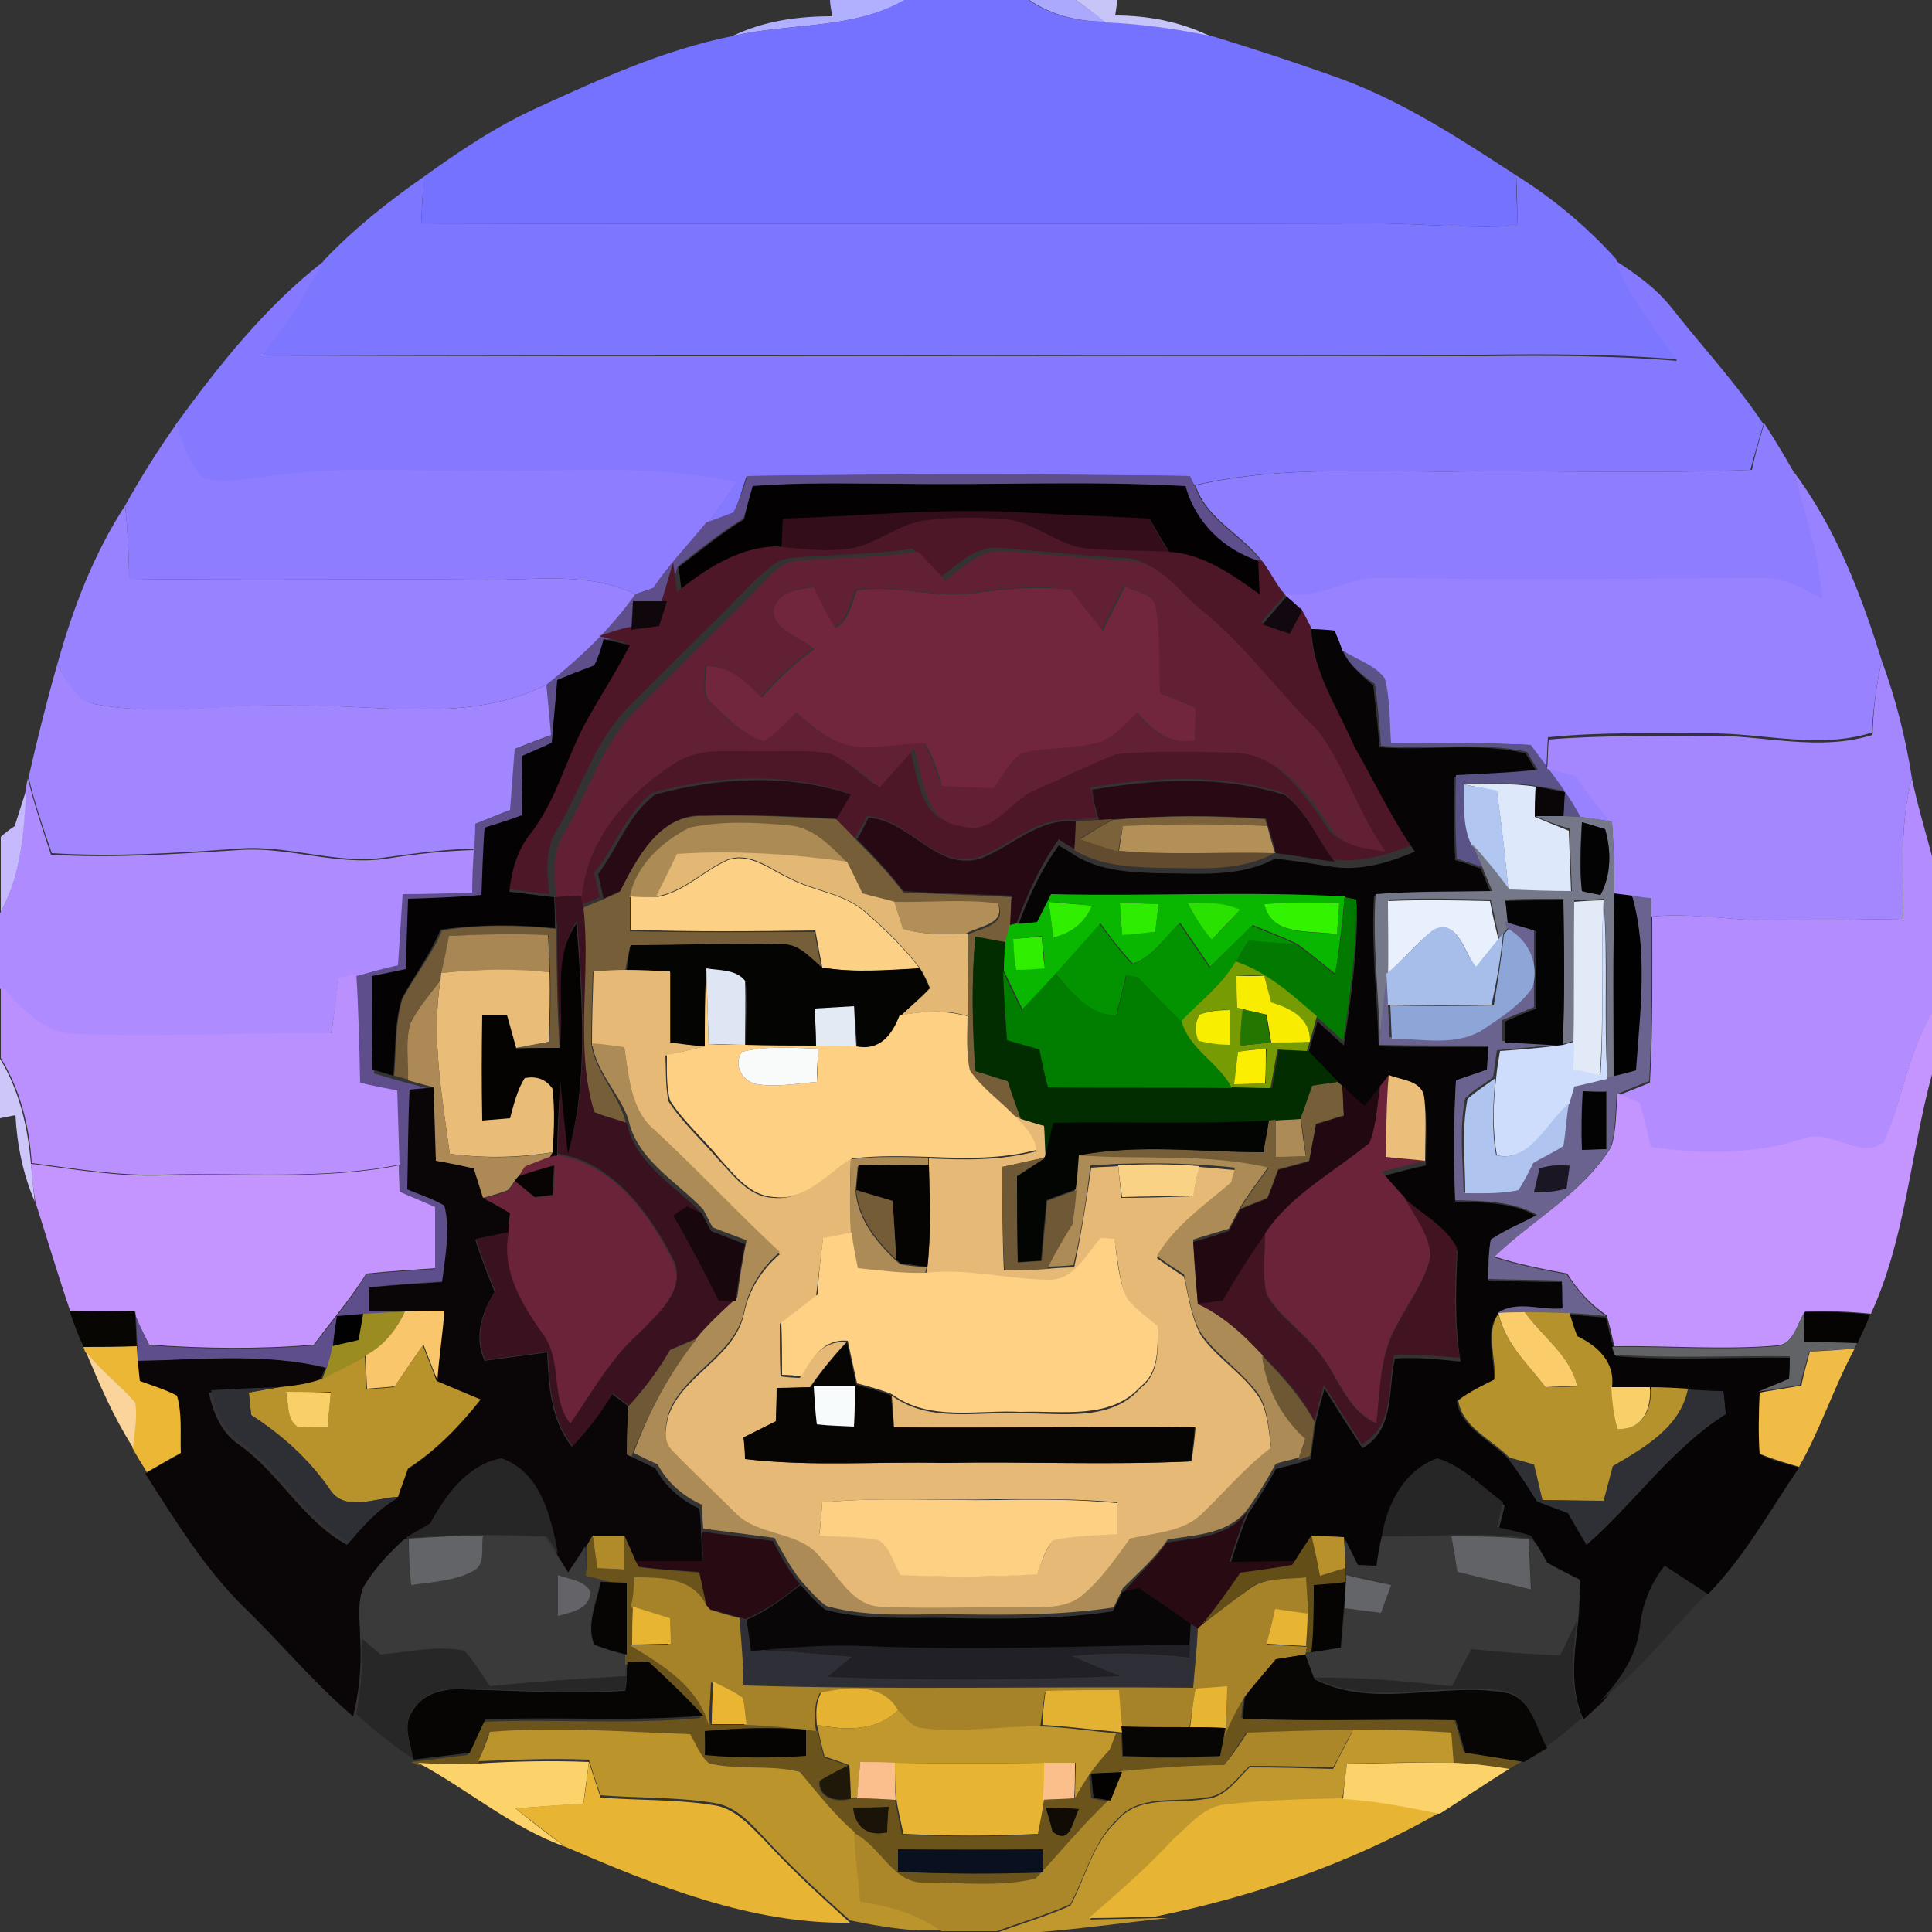 <?xml version="1.0" encoding="utf-8"?>
<!-- Generator: Adobe Illustrator 26.0.3, SVG Export Plug-In . SVG Version: 6.00 Build 0)  -->
<svg version="1.1" id="Layer_1" xmlns="http://www.w3.org/2000/svg" xmlns:xlink="http://www.w3.org/1999/xlink" x="0px" y="0px"
	 viewBox="0 0 250 250" style="enable-background:new 0 0 250 250;" xml:space="preserve">
<rect x="0" y="0" width="250" height="250" fill="#333333" stroke="none"/>
<style type="text/css">
	.st0{fill:#B1B0FE;}
	.st1{fill:#7472FF;}
	.st2{fill:#AAA9FE;}
	.st3{fill:#C7C5F8;}
	.st4{fill:#7D76FF;}
	.st5{fill:#8579FF;}
	.st6{fill:#8E7EFF;}
	.st7{fill:#8E7DFF;}
	.st8{fill:#5F4E8C;}
	.st9{fill:#9982FF;}
	.st10{fill:#040103;}
	.st11{fill:#9882FF;}
	.st12{fill:#330E1A;}
	.st13{fill:#4D1728;}
	.st14{fill:#622035;}
	.st15{fill:#71263E;}
	.st16{fill:#0F070B;}
	.st17{fill:#11090F;}
	.st18{fill:#060405;}
	.st19{fill:#050203;}
	.st20{fill:#5A5388;}
	.st21{fill:#A186FF;}
	.st22{fill:#A487FF;}
	.st23{fill:#AE8BFF;}
	.st24{fill:#280A14;}
	.st25{fill:#290A14;}
	.st26{fill:#DDE8FB;}
	.st27{fill:#B38DFF;}
	.st28{fill:#C6B9FE;}
	.st29{fill:#B1C6F1;}
	.st30{fill:#0A0507;}
	.st31{fill:#765F38;}
	.st32{fill:#260912;}
	.st33{fill:#624B2E;}
	.st34{fill:#7B623B;}
	.st35{fill:#757889;}
	.st36{fill:#AD8B55;}
	.st37{fill:#B39058;}
	.st38{fill:#030303;}
	.st39{fill:#E3B774;}
	.st40{fill:#FCD185;}
	.st41{fill:#3A111E;}
	.st42{fill:#09B700;}
	.st43{fill:#027A00;}
	.st44{fill:#010101;}
	.st45{fill:#6A638F;}
	.st46{fill:#B28E58;}
	.st47{fill:#30EF00;}
	.st48{fill:#2FED00;}
	.st49{fill:#29E200;}
	.st50{fill:#32F300;}
	.st51{fill:#E7F0FC;}
	.st52{fill:#050404;}
	.st53{fill:#E2EAF8;}
	.st54{fill:#CEDDFC;}
	.st55{fill:#705936;}
	.st56{fill:#040302;}
	.st57{fill:#039300;}
	.st58{fill:#A7BDEA;}
	.st59{fill:#A88754;}
	.st60{fill:#022D00;}
	.st61{fill:#31EF00;}
	.st62{fill:#8EA5D8;}
	.st63{fill:#040403;}
	.st64{fill:#E9BD78;}
	.st65{fill:#779B02;}
	.st66{fill:#BA90FF;}
	.st67{fill:#E6BA76;}
	.st68{fill:#FED084;}
	.st69{fill:#DEE6F3;}
	.st70{fill:#017D00;}
	.st71{fill:#F8EC00;}
	.st72{fill:#AC8955;}
	.st73{fill:#E3EAF3;}
	.st74{fill:#F8EE00;}
	.st75{fill:#237700;}
	.st76{fill:#C495FF;}
	.st77{fill:#AD8B56;}
	.st78{fill:#F9FBFA;}
	.st79{fill:#FBEE00;}
	.st80{fill:#CDC6F9;}
	.st81{fill:#755E38;}
	.st82{fill:#220811;}
	.st83{fill:#6B233A;}
	.st84{fill:#EBBF79;}
	.st85{fill:#AFC4EF;}
	.st86{fill:#020501;}
	.st87{fill:#C595FF;}
	.st88{fill:#6F5835;}
	.st89{fill:#090404;}
	.st90{fill:#060402;}
	.st91{fill:#FAD285;}
	.st92{fill:#1A1624;}
	.st93{fill:#745C37;}
	.st94{fill:#421422;}
	.st95{fill:#18070C;}
	.st96{fill:#FFD185;}
	.st97{fill:#070603;}
	.st98{fill:#9A8C21;}
	.st99{fill:#F9C66B;}
	.st100{fill:#B5922B;}
	.st101{fill:#FBCC6A;}
	.st102{fill:#626367;}
	.st103{fill:#EBB735;}
	.st104{fill:#6F5836;}
	.st105{fill:#FBD49B;}
	.st106{fill:#B8932C;}
	.st107{fill:#070503;}
	.st108{fill:#6E5834;}
	.st109{fill:#F0BC46;}
	.st110{fill:#2E2F35;}
	.st111{fill:#F9D067;}
	.st112{fill:#F7FBFC;}
	.st113{fill:#F9CF67;}
	.st114{fill:#2F3036;}
	.st115{fill:#262627;}
	.st116{fill:#FDD084;}
	.st117{fill:#280A13;}
	.st118{fill:#3A3A3B;}
	.st119{fill:#636468;}
	.st120{fill:#6A541C;}
	.st121{fill:#B18B2A;}
	.st122{fill:#634E17;}
	.st123{fill:#B8912C;}
	.st124{fill:#39393A;}
	.st125{fill:#2A2A2B;}
	.st126{fill:#646468;}
	.st127{fill:#A68228;}
	.st128{fill:#646569;}
	.st129{fill:#060504;}
	.st130{fill:#080606;}
	.st131{fill:#050403;}
	.st132{fill:#E8B533;}
	.st133{fill:#E8B433;}
	.st134{fill:#2F3037;}
	.st135{fill:#282728;}
	.st136{fill:#272728;}
	.st137{fill:#202026;}
	.st138{fill:#070605;}
	.st139{fill:#060503;}
	.st140{fill:#E9B533;}
	.st141{fill:#E5B232;}
	.st142{fill:#E4B232;}
	.st143{fill:#C1982E;}
	.st144{fill:#070604;}
	.st145{fill:#BB942C;}
	.st146{fill:#060403;}
	.st147{fill:#AC872A;}
	.st148{fill:#FCD36A;}
	.st149{fill:#E7B433;}
	.st150{fill:#FBBE8D;}
	.st151{fill:#FABF8B;}
	.st152{fill:#FCD36B;}
	.st153{fill:#1F1809;}
	.st154{fill:#030201;}
	.st155{fill:#191308;}
	.st156{fill:#100C05;}
	.st157{fill:#09101F;}
</style>
<g id="_x23_b1b0feff">
	<path class="st0" d="M107.4,0h9.7c-6.8,3.9-14.9,2.9-22.4,4.7c4.1-2,8.5-2.6,13-2.6C107.6,1.6,107.4,0.5,107.4,0z"/>
</g>
<g id="_x23_7472ffff">
	<path class="st1" d="M117,0h16.1c2.9,2,6.4,2.8,9.9,2.8c4.5,0.3,8.9,0.8,13.3,1.7c5.9,1.8,11.7,3.7,17.5,5.8
		c8,3,15.2,7.7,22.4,12.4c0,2.2,0.1,4.4,0.2,6.5c-5.8,0.4-11.6-0.2-17.4-0.3c-41.5,0.1-83,0-124.5,0.1c0.1-2,0.2-4.1,0.3-6.1
		c4.7-3.4,9.5-6.6,14.8-9c8.1-3.7,16.2-7.4,25-9.2C102.1,2.9,110.2,3.9,117,0z"/>
</g>
<g id="_x23_aaa9feff">
	<path class="st2" d="M133.2,0h6c1.3,0.9,2.6,1.9,3.9,2.8C139.6,2.8,136.1,2,133.2,0z"/>
</g>
<g id="_x23_c7c5f8ff">
	<path class="st3" d="M139.2,0h5.4c-0.1,0.5-0.2,1.5-0.3,2c4.2,0,8.4,0.8,12.1,2.6c-4.4-0.9-8.8-1.5-13.3-1.7
		C141.8,1.9,140.5,0.9,139.2,0z"/>
</g>
<g id="_x23_7d76ffff">
	<path class="st4" d="M41.9,33.7c3.9-4.1,8.3-7.6,12.9-10.8c-0.1,2-0.2,4.1-0.3,6.1c41.5-0.1,83,0,124.5-0.1
		c5.8,0.1,11.6,0.7,17.4,0.3c-0.1-2.2-0.1-4.4-0.2-6.5c4.8,3,9.1,6.6,12.9,10.8c1.7,4.9,5.1,8.8,8,13c-8.4-0.7-16.7-0.7-25.1-0.6
		C139.4,45.9,86.7,46.1,34,45.9C36.9,42,39.7,38,41.9,33.7z"/>
</g>
<g id="_x23_8579ffff">
	<path class="st5" d="M22.7,55c5.6-7.7,11.6-15.3,19.2-21.2c-2.2,4.3-5,8.3-7.9,12.2c52.6,0.2,105.3,0,157.9,0.1
		c8.4-0.1,16.8-0.1,25.1,0.6c-2.9-4.2-6.2-8.2-8-13c2.6,1.7,5.2,3.5,7.2,6c4,5.1,8.4,9.8,12,15.2c-0.6,2-1.2,4-1.7,5.9
		c-12.2,0.5-24.4,0.1-36.6,0.2c-11.8,0.2-23.8-0.9-35.4,1.8c-0.1-0.3-0.4-0.9-0.6-1.2c-19.1-0.2-38.2-0.2-57.3,0
		c-0.5,1.6-1,3.1-1.5,4.7c-1.2,0.4-2.4,0.9-3.5,1.3c1.3-1.6,2.5-3.4,3.6-5.1C84.6,60.1,73.8,61.2,63,61c-9.6,0.2-19.2-0.7-28.8,0.8
		c-2.7,0.3-5.5,0.9-8.1,0.1C24.3,59.9,23.7,57.3,22.7,55z"/>
</g>
<g id="_x23_8e7effff">
	<path class="st6" d="M16.2,65.4c2-3.6,4.2-7.1,6.6-10.5c0.9,2.4,1.6,5,3.4,6.9c2.6,0.8,5.4,0.2,8.1-0.1c9.5-1.5,19.2-0.6,28.8-0.8
		c10.8,0.2,21.6-0.9,32.2,1.5c-1.1,1.7-2.3,3.5-3.6,5.1c-2.3,2.8-4.9,5.4-6.9,8.5c-0.9,0.3-1.7,0.6-2.6,0.9
		C75.9,73.8,68.7,75.2,62,75c-15.1-0.1-30.2,0.1-45.3-0.1C16.7,71.8,16.5,68.6,16.2,65.4z"/>
</g>
<g id="_x23_8e7dffff">
	<path class="st7" d="M228.3,54.8c1.3,2,2.5,4,3.7,6.1c1.7,5.4,3.3,10.9,3.9,16.6c-2.4-1.3-5-2.7-7.8-2.6c-16.4,0.1-32.8,0.2-49.1,0
		c-4.5-0.3-8.5,3.1-12.9,1.9c-1-1.2-1.7-2.6-2.5-3.8c-2.6-3.8-7.4-5.6-8.9-10.2c11.6-2.7,23.6-1.6,35.4-1.8
		c12.2-0.1,24.4,0.3,36.6-0.2C227.1,58.8,227.7,56.8,228.3,54.8z"/>
</g>
<g id="_x23_5f4e8cff">
	<path class="st8" d="M96.7,61.6c19.1-0.3,38.2-0.3,57.3,0c0.1,0.3,0.4,0.9,0.6,1.2c1.4,4.6,6.3,6.5,8.9,10.2l-0.6-0.3
		c-4.6-1.5-8.2-5.1-9.5-9.7c-12.4-0.8-24.9-0.1-37.4-0.3c-6.2,0-12.4-0.2-18.6,0.3c-0.4,1.4-0.8,2.8-1.2,4.1c-3,1.8-5.8,4.1-8.5,6.2
		c-0.5,1.6-0.9,3.1-1.4,4.7c-1.5,0-2.9,0-4.4,0c-0.1,0.9-0.2,2.8-0.2,3.8c-1.2,0.3-2.4,0.7-3.6,1.1c-0.3,1.2-0.7,2.5-1,3.7
		c-1.6,0.6-3.2,1.3-4.8,1.9c-0.2,2.7-0.5,5.4-0.7,8.1c-1.3,0.6-2.6,1.1-3.8,1.7c0,2.5-0.1,5.1-0.1,7.7c-1.6,0.5-3.2,1-4.8,1.6
		c-0.2,2.9-0.3,5.8-0.4,8.7c-3.2,0.2-6.3,0.3-9.5,0.5c-0.1,3-0.2,6-0.3,9.1c-1.5,0.3-3,0.6-4.4,0.9c0,4,0,8.1,0.1,12.1
		c0.7,0.2,2,0.6,2.7,0.8c0.5,0.1,1.4,0.4,1.9,0.5c1.1,0.3,2.2,0.6,3.3,0.9c-0.8,0.1-2.4,0.2-3.2,0.3c-0.2,4.1-0.2,8.3,0.1,12.4
		c1.6,0.6,3.3,1.2,4.8,2.1c0.9,3.3,0.1,6.7-0.3,9.9c-3.1,0.2-6.3,0.4-9.4,0.7c0,0.8,0,2.3,0,3c3.1,0.1,6.2,0.2,9.3,0.4
		c-1.7,0-3.4,0.1-5.1,0.1c-1.8,0.1-3.6,0.2-5.4,0.3c-1.2,0.1-2.3,0.2-3.5,0.3c-0.2,1.3-0.4,2.6-0.6,3.9c-0.2,0.8-0.4,1.7-0.6,2.5
		c-8-1.9-16.3-1-24.5-0.9c0-0.4-0.1-1.2-0.1-1.7c-0.1-1.3-0.1-2.6-0.2-3.9c0.6,1.2,1.1,2.4,1.7,3.6c7.1,0.5,14.2,0.6,21.3,0
		c2.3-3,4.8-5.9,6.8-9.2c3-0.3,5.9-0.5,8.9-0.7c0-2.6,0-5.3,0-7.9c-1.5-0.7-3.1-1.3-4.6-2c0-1.1-0.1-2.2-0.1-3.4
		c-0.1-3.2-0.1-6.4-0.3-9.6c-1.6-0.4-3.2-0.7-4.8-1c-0.1-4.7-0.2-9.4-0.5-14.1c1.8-0.5,3.6-0.9,5.4-1.4c0.2-3.1,0.3-6.1,0.6-9.2
		c3-0.1,6-0.1,9-0.2c0.1-1.8,0.2-3.6,0.2-5.5c0-1.1,0.1-2.1,0.1-3.2c1.5-0.6,3-1.2,4.5-1.8c0.2-2.6,0.4-5.3,0.6-7.9
		c1.6-0.6,3.2-1.2,4.7-1.8c-0.2-2.2-0.4-4.3-0.6-6.5c4.3-3.4,8.3-7.2,11.4-11.7c0.9-0.3,1.7-0.6,2.6-0.9c2-3,4.6-5.7,6.9-8.5
		c1.2-0.4,2.4-0.9,3.5-1.3C95.7,64.7,96.2,63.2,96.7,61.6z"/>
</g>
<g id="_x23_9982ffff">
	<path class="st9" d="M232,60.9c5.5,7.3,8.8,15.9,11.5,24.6c-0.7,3.1-1.1,6.2-1.3,9.3c-7,2.2-14.1,0-21.2,0.1
		c-6.9,0-13.8-0.2-20.7,0.5c-0.1,1.3-0.1,2.5-0.2,3.8c1.2,0.3,2.5,0.6,3.7,0.9c1.4,2.2,2.9,4.3,4.7,6.2c-1.4-0.2-2.7-0.4-4.1-0.6
		c-1.8-3.4-4.2-6.3-6.4-9.3c-6-0.3-12.1-0.2-18.1-0.3c-0.2-2.8-0.1-5.6-0.8-8.3c-1.3-1.7-3.6-2.4-5.4-3.6c-0.3-0.7-0.8-1.9-1-2.6
		c-0.8,0-2.2-0.1-3-0.2c-0.4-0.9-0.8-1.7-1.3-2.5c-0.5-0.4-1.5-1.3-2-1.8l-0.4-0.4c4.5,1.2,8.5-2.2,12.9-1.9
		c16.4,0.2,32.8,0.1,49.1,0c2.8-0.1,5.4,1.3,7.8,2.6C235.3,71.8,233.6,66.4,232,60.9z"/>
</g>
<g id="_x23_040103ff">
	<path class="st10" d="M97.4,62.9c6.2-0.5,12.4-0.3,18.6-0.3c12.4,0.2,24.9-0.4,37.4,0.3c1.3,4.7,4.9,8.2,9.5,9.7
		c0.1,1.5,0.1,3,0.2,4.5c-3.5-2.6-7.2-5.2-11.7-5.5c-0.9-1.5-1.8-3-2.6-4.4c-5.6-0.3-11.2-0.5-16.7-0.8c-10.2-0.6-20.5,0.5-30.7,0.8
		c-0.1,1.4-0.1,2.7-0.2,4.1c-5,0.1-9.2,2.9-12.9,5.9c-0.2-1.3-0.3-2.5-0.5-3.8c2.8-2.1,5.5-4.4,8.5-6.2C96.6,65.7,97,64.3,97.4,62.9
		z"/>
</g>
<g id="_x23_9882ffff">
	<path class="st11" d="M7.4,86c2-7.2,4.7-14.3,8.8-20.6c0.3,3.1,0.5,6.3,0.5,9.5c15.1,0.2,30.2,0,45.3,0.1
		c6.7,0.2,13.9-1.2,20.2,1.9C79,81.4,75,85.2,70.7,88.6c-10.1,5.1-21.8,2.5-32.6,2.7c-8.4-0.3-16.9,1.4-25.3-0.1
		C9.9,90.9,8.7,88.2,7.4,86z"/>
</g>
<g id="_x23_330e1aff">
	<path class="st12" d="M101.3,67.1c10.2-0.3,20.4-1.4,30.7-0.8c5.6,0.3,11.1,0.5,16.7,0.8c0.9,1.5,1.7,3,2.6,4.4
		c-3.4-0.2-6.9-0.1-10.3-0.4c-4-0.2-6.9-3.6-10.9-3.8c-3.4-0.3-6.8-0.3-10.1,0.1c-3.6,0.4-6.4,3-10,3.7c-3,0.3-6,0.1-8.9,0.1
		C101.2,69.8,101.2,68.4,101.3,67.1z"/>
</g>
<g id="_x23_4d1728ff">
	<path class="st13" d="M110,71c3.5-0.6,6.3-3.3,10-3.7c3.3-0.4,6.7-0.4,10.1-0.1c3.9,0.3,6.9,3.6,10.9,3.8c3.4,0.3,6.9,0.2,10.3,0.4
		c4.5,0.3,8.2,3,11.7,5.5c-0.1-1.5-0.1-3-0.2-4.5l0.6,0.3c0.9,1.2,1.6,2.6,2.5,3.8l0.4,0.4c-1,1.2-2.1,2.4-3.1,3.6
		c1.1,0.4,2.3,0.8,3.5,1.1c0.5-1,1.1-2,1.6-3c0.4,0.8,0.9,1.7,1.3,2.5c0,5.4,3.3,9.9,5.6,14.6c2.6,4.5,4.8,9.2,7.8,13.5
		c-3.3,1.4-6.9,2.5-10.5,2c-2.2-2.8-3.5-6.5-6.4-8.6c-8-2.5-16.8-2.1-25-0.7c0.3,1.3,0.6,2.7,0.8,4c-1,0-1.9,0.1-2.9,0.2
		c-4.8-0.5-8.1,3.2-12.3,4.8c-5.8,1.7-9-5-14.5-5.3c-0.5,1-1.1,1.9-1.6,2.9c-0.9-0.9-1.8-1.9-2.7-2.8c0.6-1,1.2-2.1,1.8-3.1
		c-8.1-2.7-17.1-2.3-25.3,0c-3.4,2.6-4.8,7-7.5,10.3c0.2,1.1,0.5,2.2,0.7,3.2c-0.6,0.3-1.9,0.8-2.6,1.1c-0.1-0.4-0.3-1.2-0.4-1.6
		c0.6-7.3,5.9-13.3,11.8-17.1c3.3-2.3,7.5-1.7,11.2-1.7c3.1,0.1,6.3-0.3,9.4,0.4c2.3,1,4.1,2.7,6.1,4.3c1.5-1.7,3-3.3,4.5-5
		c1.2,3.6,1.2,9.5,6.1,10c4.1,1.2,6.2-3.2,9.4-4.6c3.6-1.5,7-3.3,10.6-4.7c5.2-0.6,10.4-0.3,15.6-0.2c5.7,0.4,9.3,5.4,12.2,9.7
		c1.4,2.6,4.5,2.7,7.1,3.1c-3.4-4.9-5.1-10.8-8.7-15.6c-5.3-5.1-9.5-11.2-15.3-15.8c-2.9-2.3-5.2-6.2-9.3-6.2
		c-5.3-0.3-10.6-0.9-16-1.3c-3.1-0.3-5.3,2.2-7.7,3.8c-1.2-1.2-2.3-2.4-3.5-3.7c-5.2,0.8-10.4,0.7-15.7,1.2c-2,0.1-3.3,1.7-4.7,2.9
		c-5.3,5.4-10.7,10.7-16,16c-4.6,4.4-6.4,10.8-9.6,16.2c-1.6,2.5-1.4,5.6-1,8.4c-2-0.2-3.9-0.5-5.8-0.7c0.3-2.7,0.9-5.5,2.8-7.6
		c3.4-4.4,4.6-9.9,7.3-14.7c1.8-3.2,3.7-6.4,5.5-9.6c-0.9-0.2-2.6-0.6-3.4-0.8c1.2-0.4,2.4-0.8,3.6-1.1c1.2-0.2,2.4-0.4,3.6-0.5
		c0.3-1.1,0.7-2.1,1-3.2c0.5-1.6,0.9-3.1,1.4-4.7c0.2,1.3,0.3,2.6,0.5,3.8c3.7-3,8-5.8,12.9-5.9C104.1,71.1,107.1,71.4,110,71z"/>
</g>
<g id="_x23_622035ff">
	<path class="st14" d="M103.1,72.6c5.2-0.5,10.5-0.4,15.7-1.2c1.2,1.2,2.3,2.4,3.5,3.7c2.3-1.6,4.6-4.1,7.7-3.8
		c5.3,0.4,10.6,1,16,1.3c4.1,0,6.4,3.9,9.3,6.2c5.8,4.6,10,10.7,15.3,15.8c3.5,4.8,5.2,10.7,8.7,15.6c-2.6-0.5-5.6-0.5-7.1-3.1
		c-2.9-4.3-6.5-9.3-12.2-9.7c-5.2-0.1-10.4-0.3-15.6,0.2c-3.6,1.4-7.1,3.2-10.6,4.7c-3.2,1.4-5.4,5.9-9.4,4.6
		c-4.9-0.5-4.9-6.4-6.1-10c-1.5,1.7-3,3.3-4.5,5c-1.9-1.5-3.8-3.2-6.1-4.3c-3.1-0.7-6.3-0.3-9.4-0.4c-3.8,0.1-7.9-0.6-11.2,1.7
		c-5.9,3.8-11.2,9.8-11.8,17.1c-0.8,0.1-2.5,0.2-3.3,0.2c-0.3-2.8-0.6-5.9,1-8.4c3.2-5.4,5-11.8,9.6-16.2c5.3-5.3,10.7-10.6,16-16
		C99.8,74.2,101.2,72.7,103.1,72.6 M100.1,79.1c0.2,2.6,3.4,3.3,5.1,4.8c-2.5,1.8-4.8,3.9-6.8,6.3c-2.1-1.9-4.1-4.2-7.2-4.1
		c0.1,1.6-0.7,3.6,0.7,4.8c2,1.9,4.1,4.1,6.8,4.9c1.5-1,2.8-2.4,4.1-3.7c2.3,1.9,4.6,4,7.6,4.4c3.1,0.4,6.1-0.4,9.1-0.4
		c1,1.7,1.6,3.6,2.2,5.5c2.2,0.1,4.5,0.2,6.7,0.3c1.1-1.6,2-3.5,3.7-4.6c3.2-0.7,6.6-0.4,9.8-1.3c2.1-0.6,3.5-2.5,5.1-3.9
		c1.9,2.3,4.3,4.3,7.4,3.6c0.1-1.4,0.1-2.8,0.1-4.2c-1.5-0.6-3.1-1.3-4.6-1.9c-0.2-3.8,0.1-7.6-0.6-11.3c-0.4-1.7-2.5-1.8-3.9-2.5
		c-1,1.9-1.9,3.8-2.9,5.7c-1.5-1.7-2.9-3.5-4.2-5.3c-4-0.4-8-0.2-11.9,0.4c-5.2,0.9-10.4-1.1-15.7-0.3c-0.8,1.7-1,3.9-2.8,4.9
		c-1.1-1.7-1.9-3.5-2.8-5.3C103.3,76.3,100.5,76.5,100.1,79.1z"/>
</g>
<g id="_x23_71263eff">
	<path class="st15" d="M100.1,79.1c0.4-2.6,3.2-2.8,5.2-3.1c0.9,1.8,1.7,3.6,2.8,5.3c1.8-1,2.1-3.2,2.8-4.9
		c5.2-0.8,10.4,1.2,15.7,0.3c4-0.6,8-0.8,11.9-0.4c1.4,1.8,2.8,3.6,4.2,5.3c1-1.9,1.9-3.8,2.9-5.7c1.3,0.7,3.4,0.8,3.9,2.5
		c0.7,3.7,0.4,7.5,0.6,11.3c1.5,0.6,3.1,1.3,4.6,1.9c0,1.4-0.1,2.8-0.1,4.2c-3.2,0.6-5.6-1.4-7.4-3.6c-1.6,1.4-3,3.2-5.1,3.9
		c-3.2,0.8-6.6,0.6-9.8,1.3c-1.7,1.1-2.6,3-3.7,4.6c-2.2-0.1-4.5-0.1-6.7-0.3c-0.6-1.9-1.1-3.8-2.2-5.5c-3.1-0.1-6.1,0.8-9.1,0.4
		c-3-0.4-5.4-2.6-7.6-4.4c-1.3,1.3-2.6,2.7-4.1,3.7c-2.7-0.8-4.8-3-6.8-4.9c-1.4-1.2-0.6-3.2-0.7-4.8c3.1-0.1,5.2,2.2,7.2,4.1
		c2-2.4,4.3-4.5,6.8-6.3C103.6,82.4,100.3,81.7,100.1,79.1z"/>
</g>
<g id="_x23_0f070bff">
	<path class="st16" d="M81.9,77.8c1.5,0,2.9,0,4.4,0c-0.3,1.1-0.7,2.1-1,3.2c-1.2,0.2-2.4,0.3-3.6,0.5
		C81.8,80.6,81.9,78.8,81.9,77.8z"/>
</g>
<g id="_x23_11090fff">
	<path class="st17" d="M163.4,80.8c1-1.2,2-2.4,3.1-3.6c0.5,0.4,1.5,1.3,2,1.8c-0.5,1-1.1,2-1.6,3C165.7,81.6,164.5,81.2,163.4,80.8
		z"/>
</g>
<g id="_x23_060405ff">
	<path class="st18" d="M169.7,81.4c0.8,0,2.3,0.1,3,0.2c0.3,0.7,0.8,1.9,1,2.6c0.9,1.9,2.5,3.2,4,4.5c0.3,2.7,0.6,5.3,0.8,8
		c6.3,0.5,12.8-0.7,18.9,0.8c0.4,0.6,1.1,1.8,1.4,2.3c-3.5,0.3-7,0.5-10.6,0.7c-0.1,3.6-0.1,7.2,0.1,10.8c1.1,0.3,2.2,0.7,3.3,1.1
		c0.4,1,0.9,2.1,1.3,3.1c-5,0.1-10.1,0-15.1,0.4c-0.4,6.5,0.4,13,0.6,19.5c4.7,0.1,9.5,0.1,14.2,0.1c-0.1,1-0.1,2-0.2,3.1
		c-1.3,0.5-2.7,0.9-4,1.4c-0.3,5.2-0.3,10.3-0.1,15.5c3.6,0.1,7.3,0,10.6,1.9c-2,1.1-4.1,1.9-6,3.2c-0.3,1.7-0.3,3.4-0.3,5.1
		c3.2,0.1,6.3,0.2,9.5,0.2c0,0.9,0,2.7,0.1,3.6c-2.8,0.2-6-1.1-8.4,0.6c-1.8,2.4-0.3,5.7-0.5,8.5c-1.6,0.9-3.3,1.7-4.8,2.7
		c0.5,3.4,4.3,5,6.6,7.4c1.4,1.8,2.6,3.7,3.8,5.6c1.3,0.5,2.7,1,4,1.5c0.8,1.4,1.6,2.8,2.4,4.1c6.2-5.4,10.9-12.4,18-16.9
		c-0.1-0.7-0.2-2.2-0.3-2.9c-1.6-0.1-3.1-0.2-4.6-0.2c-1.7-0.1-3.3-0.2-4.9-0.2c-1.7,0-3.4,0-5,0c0.4-3.2-1.8-5.3-4.5-6.6
		c-0.3-1-0.6-2-1-3c1.6,0.1,3.2,0.3,4.8,0.4c0.3,1.3,0.6,2.6,1,4l0.3,1c7.5,0.6,15.1,0.1,22.7,0.2c0,1-0.1,2-0.1,2.9
		c-1.3,0.6-2.7,1.1-4,1.7c-0.1,2.6-0.2,5.3,0,7.9c1.6,0.8,3.4,1.2,5.1,1.7c-3.8,5.6-7.1,11.6-11.8,16.4c-1.9-1.2-3.7-2.4-5.5-3.6
		c-1.8,2.3-2.9,5-3.2,7.9c-0.4,3.8-2.6,6.9-5,9.7c-0.8,0.7-1.6,1.5-2.4,2.2c-1.8-4-1.2-8.4-0.7-12.5c0.2-1.8,0.2-3.6,0.3-5.4
		c-1.4-0.7-2.8-1.5-4.2-2.2c-0.5-0.9-1-1.8-1.6-2.7l-0.4-0.6c-1.5-0.4-3-0.8-4.4-1.1c0.3-1.1,0.6-2.2,0.8-3.2
		c-2.8-2-5.2-4.7-8.5-5.7c-4.2,1.5-6.5,5.9-7.2,10.1c-0.2,1.3-0.5,2.6-0.7,3.8c-0.8,0-1.6-0.1-2.4-0.1c-0.6-1.2-1.2-2.4-1.8-3.6
		c-1.4-0.1-2.8-0.1-4.2-0.2c-0.7,1.1-1.4,2.2-2.1,3.2c-2.9,0.1-5.7,0.1-8.6,0.1c0.7-2.2,1.4-4.4,2.3-6.5c1.3-1.9,2.5-3.8,3.6-5.8
		c1-0.3,2-0.5,3-0.8c0.4-0.1,1.1-0.4,1.5-0.5c0.2-1.5,0.4-2.9,0.6-4.4c0.3-1.6,0.8-3.2,1.2-4.7c1.6,2.6,3.2,5.1,4.9,7.7
		c4.2-2.4,3.3-7.5,4.2-11.6c2.8-0.2,5.7,0.1,8.5,0.4c-0.8-4.8-0.6-9.6-0.4-14.3c-1.4-2.8-4.4-4.2-6.7-6.3c-1-1.1-2-2.3-3-3.4
		c1.9-0.5,3.7-1,5.6-1.4c0-2.7,0.2-5.4-0.1-8.1c-0.2-2.3-3-2.3-4.6-3c-0.3,0.4-0.8,1-1.1,1.4c-0.7,0.9-1.4,1.8-2.1,2.7
		c-0.9-0.9-1.9-1.8-2.9-2.6l-0.6-0.5c-1.3-1.3-2.6-2.6-3.9-4c0.4-1.5,0.8-3,1.3-4.5c1.1,1,2.3,2.1,3.4,3.1c0.9-6,1.8-12.1,1.7-18.3
		c-0.4-0.1-1.2-0.2-1.5-0.3c-12.6-0.7-25.4,0-38-0.3c-0.6,1.2-1.2,2.4-1.8,3.6c-0.7,0.1-2.1,0.3-2.8,0.4c1.4-3.9,3.1-7.7,5.5-11
		c0.7,0.4,1.4,0.8,2.1,1.3c3.3,2,7.2,2.2,10.9,2.3c5,0,10.4,0.6,15-1.9c2.6,0.3,5.1,0.7,7.6,1.1c3.6,0.5,7.2-0.6,10.5-2
		c-3-4.2-5.2-9-7.8-13.5C173,91.4,169.8,86.8,169.7,81.4z"/>
</g>
<g id="_x23_050203ff">
	<path class="st19" d="M78.1,82.7c0.9,0.2,2.6,0.6,3.4,0.8c-1.7,3.3-3.7,6.4-5.5,9.6c-2.7,4.8-3.9,10.3-7.3,14.7
		c-1.8,2.2-2.5,4.9-2.8,7.6c1.9,0.2,3.9,0.5,5.8,0.7c0.1,1.3,0.1,2.7,0.1,4c-4.9-0.5-9.9-0.5-14.8,0.2c-1.3,3.2-3.4,5.9-5,8.9
		c-1,3.2-0.8,6.7-1.1,10c-0.7-0.2-2-0.6-2.7-0.8c-0.1-4-0.1-8.1-0.1-12.1c1.5-0.3,3-0.6,4.4-0.9c0.1-3,0.2-6,0.3-9.1
		c3.2-0.1,6.3-0.2,9.5-0.5c0.1-2.9,0.2-5.8,0.4-8.7c1.6-0.5,3.2-1,4.8-1.6c0-2.5,0.1-5.1,0.1-7.7c1.3-0.6,2.6-1.1,3.8-1.7
		c0.2-2.7,0.5-5.4,0.7-8.1c1.6-0.7,3.2-1.3,4.8-1.9C77.4,85.1,77.8,83.9,78.1,82.7z"/>
</g>
<g id="_x23_5a5388ff">
	<path class="st20" d="M173.8,84.2c1.8,1.2,4.1,1.8,5.4,3.6c0.7,2.7,0.6,5.5,0.8,8.3c6,0.1,12.1,0,18.1,0.3c2.2,3.1,4.7,6,6.4,9.3
		c-0.6,0-1.7-0.1-2.2-0.1c0.1-1.1,0.1-2.1,0.2-3.2c-1.2-0.3-2.5-0.5-3.7-0.7c-3.1-0.5-6.2-0.3-9.3-0.3c0.1,2.6-0.2,5.4,1,7.8
		c0.4,1,0.9,2,1.3,3c-1.1-0.4-2.2-0.7-3.3-1.1c-0.2-3.6-0.2-7.2-0.1-10.8c3.5-0.2,7-0.3,10.6-0.7c-0.4-0.6-1.1-1.8-1.4-2.3
		c-6.2-1.4-12.6-0.2-18.9-0.8c-0.2-2.7-0.4-5.3-0.8-8C176.3,87.4,174.6,86.1,173.8,84.2z"/>
</g>
<g id="_x23_a186ffff">
	<path class="st21" d="M3.7,100.6C4.8,95.7,6,90.9,7.4,86c1.3,2.1,2.6,4.9,5.4,5.2c8.4,1.5,16.9-0.3,25.3,0.1
		c10.9-0.2,22.5,2.4,32.6-2.7c0.2,2.2,0.4,4.3,0.6,6.5c-1.6,0.6-3.2,1.2-4.7,1.8c-0.2,2.7-0.4,5.3-0.6,7.9c-1.5,0.6-3,1.2-4.5,1.8
		c0,1.1-0.1,2.1-0.1,3.2c-3.8,0.1-7.5,0.6-11.2,1.1c-6.4,1.1-12.7-1.6-19.2-1.1c-8.1,0.6-16.2,1.1-24.3,0.6
		C5.6,107.2,4.5,104,3.7,100.6z"/>
</g>
<g id="_x23_a487ffff">
	<path class="st22" d="M243.5,85.5c1.8,4.9,3.1,10,3.9,15.2c-1.6,6-1.1,12.1-1.2,18.2c-5.7,0.1-11.5,0.2-17.2,0.2
		c-5.1,0-10.2-1-15.3-0.5c0-0.6,0-1.7,0-2.2c-0.6-0.1-1.9-0.3-2.5-0.3c-0.6-0.1-1.7-0.2-2.3-0.3c0-3.1-0.1-6.2-0.3-9.2
		c-1.7-1.9-3.3-4-4.7-6.2c-1.2-0.3-2.5-0.6-3.7-0.9c0.1-1.3,0.1-2.6,0.2-3.8c6.9-0.6,13.8-0.4,20.7-0.5c7.1-0.1,14.2,2.1,21.2-0.1
		C242.4,91.7,242.8,88.6,243.5,85.5z"/>
</g>
<g id="_x23_ae8bffff">
	<path class="st23" d="M3.3,102.2c0.1-0.4,0.2-1.1,0.3-1.5c0.8,3.3,1.9,6.6,3,9.9c8.1,0.5,16.2-0.1,24.3-0.6
		c6.4-0.5,12.7,2.1,19.2,1.1c3.7-0.6,7.5-1,11.2-1.1c-0.1,1.8-0.2,3.6-0.2,5.5c-3,0.1-6,0.2-9,0.2c-0.2,3-0.4,6.1-0.6,9.2
		c-1.8,0.4-3.6,0.9-5.4,1.4c-0.6,0.2-1.7,0.5-2.3,0.6c-0.3,2.4-0.6,4.8-1,7.2c-10.9-0.1-21.9,0.5-32.8,0.1c-4.4,0.1-7.3-3.4-10-6.3
		v-9.7C2.8,113.1,3.1,107.6,3.3,102.2z"/>
</g>
<g id="_x23_280a14ff">
	<path class="st24" d="M84.8,102.8c8.2-2.2,17.2-2.7,25.3,0c-0.6,1-1.2,2.1-1.8,3.1c-5.8-0.3-11.5-0.5-17.3-0.4
		c-5.6-0.2-8.5,5.5-10.7,9.8c-0.6,0.2-1.6,0.7-2.2,1c-0.2-1.1-0.5-2.1-0.7-3.2C79.9,109.8,81.3,105.4,84.8,102.8z"/>
</g>
<g id="_x23_290a14ff">
	<path class="st25" d="M141.3,102.2c8.2-1.4,16.9-1.9,25,0.7c2.9,2.2,4.2,5.8,6.4,8.6c-2.6-0.3-5.1-0.8-7.6-1.1
		c-0.2-0.9-0.7-2.6-1-3.5l-0.3-1c-6.5-0.4-13.1-0.4-19.7,0.1c-0.5,0-1.4,0.1-1.9,0.1C141.8,104.9,141.5,103.5,141.3,102.2z"/>
</g>
<g id="_x23_dde8fbff">
	<path class="st26" d="M189.4,101.5c3.1,0,6.2-0.2,9.3,0.3c-0.1,1.3-0.1,2.6-0.1,3.9c1.4,0.6,2.9,1.2,4.4,1.8
		c0.1,2.7,0.2,5.4,0.3,8.1c-2.7,0-5.4-0.1-8.1-0.2c-0.4-4.3-0.9-8.6-1.5-12.9C192.3,102,190.9,101.8,189.4,101.5z"/>
</g>
<g id="_x23_b38dffff">
	<path class="st27" d="M247.4,100.7c0.7,3.4,1.7,6.7,2.6,10.1v20.4c-3.2,5.1-3.8,11.3-6.3,16.7c-2.9,2.5-6.8-1.8-10.2-0.3
		c-6.4,2-13.2,2-19.9,1.1c-0.5-1.9-1-3.8-1.4-5.7c-1-0.4-2-0.8-2.9-1.2c1.4-0.6,2.8-1.1,4.2-1.7c0.4-7.1,0.3-14.3,0.3-21.5
		c5.1-0.5,10.2,0.5,15.3,0.5c5.7,0,11.5-0.1,17.2-0.2C246.3,112.8,245.8,106.6,247.4,100.7z"/>
</g>
<g id="_x23_c6b9feff">
	<path class="st28" d="M1.9,106.9c0.5-1.6,1-3.1,1.5-4.7c-0.3,5.4-0.6,10.9-3.3,15.8v-9.7C0.5,107.9,1.4,107.2,1.9,106.9z"/>
</g>
<g id="_x23_b1c6f1ff">
	<path class="st29" d="M189.4,101.5c1.4,0.3,2.9,0.5,4.3,0.8c0.6,4.3,1.1,8.6,1.5,12.9c-1.4-2.1-3.1-4-4.8-5.9
		C189.2,106.9,189.5,104.1,189.4,101.5z"/>
</g>
<g id="_x23_0a0507ff">
	<path class="st30" d="M198.8,101.8c1.2,0.2,2.5,0.5,3.7,0.7c-0.1,1-0.1,2.1-0.2,3.2c-0.9,0-2.7,0-3.7,0
		C198.6,104.3,198.7,103.1,198.8,101.8z"/>
	<path class="st30" d="M53,141c0.8-0.1,2.4-0.2,3.2-0.3c0.1,3.2,0.2,6.3,0.3,9.5c1.6,0.3,3.2,0.7,4.9,1c0.4,1.3,0.8,2.5,1.2,3.8
		c1.1,0.6,2.2,1.3,3.4,1.9c0,0.7-0.1,2-0.2,2.6c-1.4,0.3-2.9,0.6-4.3,0.9c0.7,2.3,1.6,4.5,2.5,6.8c-1.7,2.7-2.7,5.8-1.3,8.9
		c2.7-0.4,5.4-0.7,8.1-1.1c0.2,4.2,0.4,8.7,3.2,12.2c2-2.1,3.7-4.4,5.2-6.8c0.7,0.5,1.4,1,2.1,1.6c-0.1,2.1-0.2,4.1-0.2,6.2l0.6,0.3
		c1,0.5,2.1,1,3.1,1.5c1.3,2.3,3.2,4.1,5.7,5.2c0.1,1,0.2,2,0.2,3.1c0.1,1.3,0.1,2.6,0.2,3.9c-2.9,0-5.8,0.1-8.7,0
		c-0.5-1.1-1-2.2-1.5-3.4c-1.4,0-2.7,0-4.1,0c-0.2,0.4-0.6,1.1-0.8,1.4c-0.7,1.1-1.4,2.2-2.2,3.4c-0.5-0.8-1-1.6-1.5-2.4
		c-0.9-4.7-2.2-10.5-7.3-12.3c-4.4,0.6-7.2,4.7-9.2,8.4c-1.1,0.7-2.2,1.2-3.3,2c-2.1,1.8-4,3.9-5.3,6.3c-0.8,2.1-0.3,4.4-0.4,6.6
		c0.2,3.3-0.1,6.6-0.9,9.9c-5.2-4.4-9.5-9.7-14.4-14.4c-5-5-8.7-11.1-12.5-17c1.5-0.9,2.9-1.7,4.4-2.5c-0.1-2.5,0.2-5-0.5-7.4
		c-1.5-0.8-3.2-1.3-4.8-1.9c-0.1-0.7-0.2-2.1-0.3-2.8c8.1-0.1,16.5-1.1,24.5,0.9c-0.2,0.4-0.5,1.3-0.7,1.7c-1.8,0.7-3.6,0.8-5.5,1.1
		c-3,0.1-5.9,0.2-8.9,0.4c0.6,2.6,1.6,5.2,4,6.8c5.2,3.7,8.2,9.8,13.9,12.9c1.8-2.3,3.8-4.4,6.3-5.9c0.5-1.2,0.9-2.5,1.3-3.7
		c3.7-2.4,6.8-5.5,9.4-8.9c-1.9-0.8-3.8-1.6-5.7-2.4c0.3-3,0.8-6,0.9-9c-3.1-0.2-6.2-0.3-9.3-0.4c0-0.8,0-2.3,0-3
		c3.1-0.3,6.3-0.5,9.4-0.7c0.4-3.3,1.1-6.7,0.3-9.9c-1.5-0.9-3.2-1.4-4.8-2.1C52.8,149.3,52.8,145.1,53,141z"/>
</g>
<g id="_x23_765f38ff">
	<path class="st31" d="M80.2,115.4c2.2-4.3,5.1-10,10.7-9.8c5.8-0.2,11.5,0.1,17.3,0.4c0.9,0.9,1.8,1.8,2.7,2.8
		c2.1,2.1,4.2,4.3,6,6.7c4.7,0.2,9.3,0.3,14,0.6c-0.1,1.3-0.1,2.6-0.2,3.9c-0.1,0.5-0.4,1.5-0.6,2.1c-1.3-0.2-2.6-0.5-3.9-0.7
		c-0.5,5.7-0.4,11.5,0.1,17.2c1.4,0.4,2.8,0.9,4.2,1.3c0.6,1.6,1.1,3.3,1.7,4.9c-0.3-0.1-1-0.4-1.3-0.6c-1.8-1.8-3.9-3.4-5.4-5.5
		c-0.5-2.3-0.2-4.7-0.3-7c0-3.6,0-7.1-0.1-10.7c1.7-0.9,5.2-1.2,4.1-3.9c-4.5-0.7-9-0.2-13.4-0.2c-1.4-0.3-2.8-0.7-4.2-1.1
		c-0.7-1.4-1.3-2.8-2-4.1c-2.1-2.1-4.4-4.6-7.6-4.8c-4.2-0.3-8.6-0.6-12.8,0.3c-3.6,1.8-7,4.9-7.7,9c0,1.4,0,2.9,0,4.3
		c8,0.2,15.9,0.1,23.9,0.1c0.3,1.6,0.6,3.2,0.9,4.8c-1.6-1.2-3.1-3.1-5.3-3c-6.5-0.3-13,0-19.5,0.1c-0.2,1-0.4,2.1-0.6,3.1
		c-1.4,0.1-2.8,0.1-4.2,0.2c-0.1,3.1-0.2,6.2-0.2,9.3c0.6,3.8,3.6,6.6,4.5,10.2c-1.4-0.4-2.9-0.8-4.2-1.4
		c-2.6-8.6-0.4-17.7-1.4-26.4c0.6-0.3,1.9-0.8,2.6-1.1C78.6,116.1,79.7,115.7,80.2,115.4z"/>
</g>
<g id="_x23_260912ff">
	<path class="st32" d="M112.4,105.8c5.5,0.4,8.7,7,14.5,5.3c4.1-1.6,7.5-5.3,12.3-4.8c0,0.9-0.1,2.7-0.1,3.6
		c-0.7-0.4-1.4-0.8-2.1-1.3c-2.4,3.4-4.1,7.1-5.5,11l-0.8,0.2c0.1-1.3,0.1-2.6,0.2-3.9c-4.6-0.2-9.3-0.3-14-0.6
		c-1.8-2.4-3.9-4.6-6-6.7C111.4,107.8,111.9,106.8,112.4,105.8z"/>
</g>
<g id="_x23_624b2eff">
	<path class="st33" d="M139.2,106.3c1-0.1,1.9-0.1,2.9-0.2c0.5,0,1.4-0.1,1.9-0.1c-1.4,0.8-2.8,1.6-4.2,2.5c1.6,0.6,3.3,1.1,4.9,1.6
		c6.7,0.6,13.5,0.1,20.2,0.3c-4.6,2.5-9.9,1.9-15,1.9c-3.7-0.1-7.6-0.3-10.9-2.3C139.1,109.1,139.2,107.3,139.2,106.3z"/>
</g>
<g id="_x23_7b623bff">
	<path class="st34" d="M144,106.1c6.5-0.6,13.1-0.6,19.7-0.1l0.3,1c-6.2-0.3-12.5-0.3-18.7,0c-0.2,0.8-0.5,2.4-0.6,3.2
		c-1.7-0.5-3.3-1-4.9-1.6C141.2,107.7,142.6,106.8,144,106.1z"/>
</g>
<g id="_x23_757889ff">
	<path class="st35" d="M198.6,105.6c0.9,0,2.8,0,3.7,0c0.6,0,1.7,0.1,2.2,0.1c1.4,0.2,2.7,0.4,4.1,0.6c0.2,3.1,0.3,6.2,0.3,9.2
		c-0.2,7.9-0.1,15.9-0.1,23.8l-0.8,0.2c-0.4-7.7,0.2-15.5-0.5-23.2c-1,0.1-2.9,0.2-3.8,0.2c-0.1,6.1,0,12.2-0.1,18.2
		c-0.4,0.1-1,0.3-1.4,0.4c0.3-6.2,0.2-12.5,0.1-18.8c-2.5,0-5,0-7.5,0.1c0.1,0.7,0.2,2.1,0.3,2.8l0.1,0.8l-0.6,0.7l-0.6,0.7
		c-0.4-1.7-0.7-3.3-1.1-5c-4.4-0.1-8.8-0.2-13.2,0c0,3.2,0.1,6.3-0.1,9.5c-0.2,3.1-0.7,6.2-1,9.3c-0.2-6.5-1-13-0.6-19.5
		c5-0.4,10.1-0.3,15.1-0.4c-0.4-1-0.9-2.1-1.3-3.1c-0.4-1-0.9-2-1.3-3c1.7,1.9,3.3,3.8,4.8,5.9c2.7,0.1,5.4,0.2,8.1,0.2
		c-0.1-2.7-0.2-5.4-0.3-8.1C201.5,106.8,200.1,106.2,198.6,105.6 M204.7,106.4c-0.2,2.9-0.4,5.9,0,8.9c0.6,0.1,1.8,0.4,2.4,0.5
		c1.4-2.6,1.4-5.7,0.6-8.5C207,107.1,205.5,106.6,204.7,106.4z"/>
</g>
<g id="_x23_ad8b55ff">
	<path class="st36" d="M81.5,116.1c0.7-4.1,4.2-7.2,7.7-9c4.2-0.9,8.5-0.7,12.8-0.3c3.2,0.2,5.5,2.7,7.6,4.8c-7.3-1.1-14.7-1.5-22-1
		c-0.9,1.9-1.8,3.7-2.6,5.6C84.1,116.1,82.4,116.1,81.5,116.1z"/>
</g>
<g id="_x23_b39058ff">
	<path class="st37" d="M145.3,106.9c6.2-0.3,12.4-0.3,18.7,0c0.2,0.9,0.7,2.6,1,3.5c-6.8-0.2-13.5,0.3-20.2-0.3
		C144.9,109.3,145.2,107.7,145.3,106.9z"/>
</g>
<g id="_x23_030303ff">
	<path class="st38" d="M204.7,106.4c0.8,0.2,2.3,0.7,3,0.9c0.8,2.8,0.8,5.9-0.6,8.5c-0.6-0.1-1.8-0.3-2.4-0.5
		C204.4,112.4,204.6,109.4,204.7,106.4z"/>
	<path class="st38" d="M204.8,141.2c0.8,0,2.3,0.1,3,0.1c0,2.5,0,5,0,7.5c-0.8,0-2.4,0.1-3.2,0.1
		C204.6,146.3,204.7,143.8,204.8,141.2z"/>
</g>
<g id="_x23_e3b774ff">
	<path class="st39" d="M87.6,110.5c7.3-0.5,14.7,0,22,1c0.7,1.4,1.4,2.8,2,4.1c1.4,0.4,2.8,0.7,4.2,1.1c0.3,1.2,0.7,2.4,1.2,3.5
		c2.6,0.8,5.4,0.7,8.2,0.6c0,3.6,0.1,7.1,0.1,10.7c-2.8-0.9-5.8-0.7-8.8-0.1c1.3-1.2,2.7-2.3,3.8-3.6c-0.3-0.9-0.8-1.8-1.3-2.6
		c-2.1-2.7-4.5-5.1-7.1-7.3c-2.8-2.4-6.6-2.6-9.7-4.3c-2.5-1.1-5-3.4-8-2.4c-3.2,1.4-5.7,4.2-9.3,4.8
		C85.8,114.2,86.7,112.4,87.6,110.5z"/>
</g>
<g id="_x23_fcd185ff">
	<path class="st40" d="M84.9,116.1c3.6-0.6,6.1-3.4,9.3-4.8c2.9-1,5.5,1.3,8,2.4c3.2,1.7,7,1.9,9.7,4.3c2.6,2.2,5,4.6,7.1,7.3
		c-4.2,0.3-8.4,0.6-12.6-0.1c-0.3-1.6-0.6-3.2-0.9-4.8c-8,0.1-15.9,0.2-23.9-0.1c0-1.4,0-2.9,0-4.3
		C82.4,116.1,84.1,116.1,84.9,116.1z"/>
</g>
<g id="_x23_3a111eff">
	<path class="st41" d="M71.8,116.1c0.8-0.1,2.5-0.2,3.3-0.2c0.1,0.4,0.3,1.2,0.4,1.6c1,8.8-1.2,17.8,1.4,26.4
		c1.4,0.6,2.8,0.9,4.2,1.4c1.1,5.3,6.2,8.1,9.7,11.7c-0.5-0.2-1.5-0.7-1.9-0.9c-0.4,0.3-1.3,0.9-1.8,1.2c2.1,3.6,4,7.2,5.9,10.9
		c0.8,0,1.5,0.1,2.2,0.1c-1.7,1.5-3.4,3.1-4.9,4.8c-1.2,0.5-2.4,1-3.5,1.5c-1.5,2.6-3.3,5.1-5.4,7.3c-0.7-0.5-1.4-1.1-2.1-1.6
		c-1.5,2.5-3.2,4.7-5.2,6.8c-2.8-3.5-3-8-3.2-12.2c-2.7,0.4-5.4,0.7-8.1,1.1c-1.4-3.1-0.4-6.2,1.3-8.9c-0.9-2.2-1.8-4.5-2.5-6.8
		c1.4-0.3,2.9-0.6,4.3-0.9c-0.9,4.9,1.8,9.2,4.5,13.1c2.5,3.4,0.9,8.3,3.5,11.5c2.8-4,5.1-8.3,8.8-11.6c2.4-2.5,6.3-5.5,4.4-9.5
		c-3.1-6-7.8-12.5-14.9-13.6c0-3.3,0.2-6.6,0.4-9.8c0.3,3.1,0.7,6.3,1,9.4c2.7-9.7,1.8-19.9,1.1-29.8c-3.3,4.7-1.4,10.8-2.2,16.1
		c-0.3-5.1-0.4-10.3-0.4-15.4C71.9,118.8,71.9,117.5,71.8,116.1z"/>
</g>
<g id="_x23_09b700ff">
	<path class="st42" d="M134.2,119.3c0.6-1.2,1.2-2.4,1.8-3.6c12.7,0.3,25.4-0.4,38,0.3c-0.3,3.3-0.7,6.7-1.2,10
		c-1.7-1.3-3.3-2.7-5-3.9c-1.9-0.9-3.8-1.6-5.7-2.4c-1.8,1.8-3.7,3.6-5.5,5.4c-1.3-1.9-2.6-3.8-3.9-5.7c-1.9,1.8-3.5,4.4-6.1,5.3
		c-1.5-1.6-2.9-3.4-4.2-5.2c-1.9,2.2-3.8,4.3-5.7,6.4c-1.4,1.6-2.9,3.2-4.4,4.7c-0.8-1.7-1.6-3.3-2.4-5c0-1.3,0.1-2.5,0.2-3.8
		c0.1-0.5,0.4-1.5,0.6-2.1l0.8-0.2C132.1,119.6,133.5,119.4,134.2,119.3 M135.7,116.7c0.2,1.5,0.4,3.1,0.6,4.6
		c2.3-0.5,4.1-1.9,5-4.1C139.4,117,137.5,116.8,135.7,116.7 M144.9,116.8c0.1,1.4,0.2,2.8,0.3,4.2c1.4-0.2,2.9-0.3,4.3-0.4
		c0.1-1.2,0.3-2.4,0.4-3.6C148.2,116.9,146.5,116.8,144.9,116.8 M153.7,116.9c0.9,1.7,1.9,3.2,3.1,4.7c1.3-1.3,2.5-2.6,3.7-3.9
		C158.3,116.9,156,116.7,153.7,116.9 M163.6,117c1,4.3,6,3.4,9.4,3.9c0.1-1.3,0.2-2.7,0.3-4C170.1,116.7,166.8,116.7,163.6,117
		 M131.1,121.5c0.1,1.3,0.2,2.6,0.4,3.9c1.2,0,2.4-0.1,3.7-0.2c-0.1-1.4-0.2-2.7-0.4-4.1C133.6,121.3,132.3,121.4,131.1,121.5z"/>
</g>
<g id="_x23_027a00ff">
	<path class="st43" d="M174,116.1c0.4,0.1,1.2,0.2,1.5,0.3c0.1,6.1-0.8,12.2-1.7,18.3c-1.1-1-2.2-2.1-3.4-3.1
		c-3.2-2.8-6.4-5.7-10.5-7.1c0.6-0.9,1.1-1.8,1.7-2.8c2.1,0.1,4.1,0.3,6.1,0.5c1.7,1.2,3.4,2.6,5,3.9
		C173.4,122.7,173.8,119.4,174,116.1z"/>
</g>
<g id="_x23_010101ff">
	<path class="st44" d="M208.9,115.6c0.6,0.1,1.7,0.2,2.3,0.3c2.1,7.4,1,15.2,0.8,22.8c-1.1,0.2-2.1,0.5-3.2,0.8
		C208.8,131.5,208.7,123.5,208.9,115.6z"/>
	<path class="st44" d="M43.6,170.3c1.2-0.1,2.3-0.2,3.5-0.3c-0.2,1.1-0.4,2.3-0.6,3.4c-1.1,0.2-2.3,0.5-3.4,0.8
		C43.2,172.9,43.4,171.6,43.6,170.3z"/>
</g>
<g id="_x23_6a638fff">
	<path class="st45" d="M211.2,115.9c0.6,0.1,1.9,0.3,2.5,0.3c0,0.6,0,1.7,0,2.2c0,7.2,0.1,14.3-0.3,21.5c-1.4,0.5-2.8,1.1-4.2,1.7
		c-0.2,2.3-0.1,4.7-0.8,6.9c-3.8,6-10.1,9.4-15.1,14.2c3.1,1,6.2,1.6,9.4,2.2c1.4,2.1,3,4,5.1,5.4c-1.6-0.2-3.2-0.3-4.8-0.4
		c-1.9-0.1-3.9-0.1-5.8-0.1c-1.1,0-2.2,0.1-3.4,0.1c2.4-1.7,5.7-0.3,8.4-0.6c0-0.9,0-2.7-0.1-3.6c-3.2-0.1-6.3-0.1-9.5-0.2
		c0-1.7,0-3.4,0.3-5.1c1.9-1.3,4-2.1,6-3.2c-3.2-1.8-7-1.8-10.6-1.9c-0.2-5.2-0.2-10.3,0.1-15.5c1.3-0.5,2.7-0.9,4-1.4
		c0.1-1,0.1-2,0.2-3.1c-4.8,0-9.5,0-14.2-0.1c0.3-3.1,0.8-6.2,1-9.3c0.1,1.3,0.1,2.6,0.2,4c0.1,1.4,0.1,2.9,0.2,4.3
		c4,0,8.5,1.1,12-1.3c2.3-1.5,4.7-3,6.2-5.3c1-3-0.4-6-3.1-7.6l-0.1-0.8c1.2,0.4,2.4,0.7,3.7,1.1c0,3.3,0,6.6,0,10
		c-1.3,0.6-2.7,1.1-4.1,1.7c0,0.7,0,2,0,2.7c2.5,0.1,5,0.3,7.5,0.4c-2.7,0.4-5.5,0.5-8.2,0.8c-0.2,1.2-0.3,2.3-0.5,3.5
		c-1.2,0.9-2.5,1.6-3.6,2.7c-0.8,4-0.3,8.1-0.2,12.2c2.3-0.1,4.6,0.1,6.9-0.4c0.7-1.1,1.2-2.3,1.9-3.5c1.3-0.7,2.7-1.3,3.9-2.2
		c0.4-1.8,0.5-3.7,0.7-5.5c0.1-0.6,0.5-1.6,0.6-2.2c1.4-0.3,2.8-0.7,4.3-1l0.8-0.2c1.1-0.2,2.1-0.5,3.2-0.8
		C212.2,131.1,213.3,123.3,211.2,115.9 M204.8,141.2c-0.2,2.5-0.2,5.1-0.1,7.6c0.8,0,2.4-0.1,3.2-0.1c0-2.5,0-5,0-7.5
		C207.1,141.3,205.6,141.2,204.8,141.2 M199.2,151.2c-0.2,0.8-0.5,2.3-0.7,3c1.4,0,2.8-0.1,4.2-0.5c0.1-0.7,0.3-2.1,0.4-2.9
		C201.8,150.7,200.5,150.8,199.2,151.2z"/>
</g>
<g id="_x23_b28e58ff">
	<path class="st46" d="M115.7,116.7c4.5,0.1,9-0.4,13.4,0.2c1.1,2.7-2.4,2.9-4.1,3.9c-2.7,0.1-5.5,0.2-8.2-0.6
		C116.5,119.1,116.1,117.9,115.7,116.7z"/>
</g>
<g id="_x23_30ef00ff">
	<path class="st47" d="M135.7,116.7c1.9,0.2,3.7,0.3,5.6,0.5c-0.9,2.2-2.7,3.6-5,4.1C136.1,119.7,135.9,118.2,135.7,116.7z"/>
</g>
<g id="_x23_2fed00ff">
	<path class="st48" d="M144.9,116.8c1.7,0.1,3.3,0.1,5,0.2c-0.1,1.2-0.3,2.4-0.4,3.6c-1.4,0.1-2.8,0.3-4.3,0.4
		C145.1,119.6,145,118.2,144.9,116.8z"/>
</g>
<g id="_x23_29e200ff">
	<path class="st49" d="M153.7,116.9c2.3-0.2,4.6-0.1,6.8,0.8c-1.2,1.3-2.5,2.6-3.7,3.9C155.6,120.2,154.6,118.6,153.7,116.9z"/>
</g>
<g id="_x23_32f300ff">
	<path class="st50" d="M163.6,117c3.2-0.3,6.5-0.3,9.7-0.1c-0.1,1.3-0.2,2.7-0.3,4C169.6,120.3,164.6,121.3,163.6,117z"/>
</g>
<g id="_x23_e7f0fcff">
	<path class="st51" d="M179.6,116.6c4.4-0.2,8.8-0.1,13.2,0c0.3,1.7,0.7,3.3,1.1,5c-1,1.2-2,2.4-2.9,3.6c-1.5-1.8-2.3-6.4-5.5-4.8
		c-2.2,1.6-4,3.8-5.9,5.7C179.7,122.9,179.6,119.7,179.6,116.6z"/>
</g>
<g id="_x23_050404ff">
	<path class="st52" d="M194.8,116.6c2.5-0.1,5-0.1,7.5-0.1c0.1,6.3,0.2,12.5-0.1,18.8c-2.5-0.1-5-0.3-7.5-0.4c0-0.7,0-2,0-2.7
		c1.4-0.6,2.7-1.2,4.1-1.7c0-3.3,0-6.6,0-10c-1.2-0.4-2.4-0.7-3.7-1.1C195,118.7,194.9,117.3,194.8,116.6z"/>
</g>
<g id="_x23_e2eaf8ff">
	<path class="st53" d="M203.7,116.7c1-0.1,2.9-0.2,3.8-0.2c-0.4,7.6,0.1,15.2-0.5,22.8c-1.2-0.2-2.3-0.5-3.5-0.7
		c0-1.2,0.1-2.4,0.1-3.6C203.7,128.8,203.6,122.8,203.7,116.7z"/>
</g>
<g id="_x23_ceddfcff">
	<path class="st54" d="M207.5,116.4c0.6,7.7,0,15.5,0.5,23.2c-1.4,0.3-2.8,0.7-4.3,1c-0.1,0.6-0.5,1.6-0.6,2.2
		c-2.9,2.4-5,7.7-9.4,6.7c-0.6-3.3-0.5-6.7-0.1-10c0.1-1.2,0.3-2.3,0.5-3.5c2.7-0.2,5.5-0.4,8.2-0.8c0.3-0.1,1-0.3,1.4-0.4
		c0,1.2-0.1,2.4-0.1,3.6c1.2,0.2,2.3,0.5,3.5,0.7C207.6,131.6,207.1,124,207.5,116.4z"/>
</g>
<g id="_x23_705936ff">
	<path class="st55" d="M57.2,120.4c4.9-0.8,9.9-0.7,14.8-0.2c0,5.1,0.1,10.3,0.4,15.4c-1.8,0-3.7,0-5.5,0c1.4-0.3,2.8-0.5,4.2-0.8
		c0.1-3,0.2-6,0.1-9c-0.1-1.6-0.1-3.2-0.2-4.8c-4.3-0.1-8.6-0.1-12.8,0.1c-0.3,1.6-0.6,3.2-1,4.8l-0.2,0.8c-1.3,1.9-2.8,3.6-3.9,5.6
		c-0.7,2.4-0.2,5-0.2,7.4c-0.5-0.1-1.4-0.4-1.9-0.5c0.3-3.3,0.1-6.8,1.1-10C53.7,126.2,55.9,123.6,57.2,120.4z"/>
</g>
<g id="_x23_040302ff">
	<path class="st56" d="M72.4,135.6c0.8-5.3-1.1-11.5,2.2-16.1c0.7,9.9,1.6,20.1-1.1,29.8c-0.4-3.1-0.7-6.3-1-9.4
		c-0.2,3.3-0.4,6.5-0.4,9.8l-1,0.2l0.4-0.7c0.1-2.7,0.2-5.4,0-8.2c-0.9-1.3-2.1-1.8-3.6-1.4c-1,1.6-1.4,3.4-1.9,5.2
		c-1.2,0.1-2.4,0.2-3.6,0.3c-0.1-4.6,0-9.1,0-13.7c1.1,0,2.2,0,3.2,0c0.4,1.4,0.8,2.9,1.2,4.3C68.7,135.6,70.5,135.6,72.4,135.6z"/>
</g>
<g id="_x23_039300ff">
	<path class="st57" d="M136.6,126c1.9-2.1,3.8-4.3,5.7-6.4c1.4,1.8,2.7,3.6,4.2,5.2c2.6-0.9,4.2-3.5,6.1-5.3
		c1.3,1.9,2.6,3.8,3.9,5.7c1.8-1.8,3.7-3.6,5.5-5.4c1.9,0.8,3.8,1.5,5.7,2.4c-2.1-0.2-4.1-0.3-6.1-0.5c-0.6,0.9-1.1,1.8-1.7,2.8
		c-1.9,3-4.8,5.2-7.1,7.8c-1.9-1.9-3.7-3.8-5.6-5.7c-0.4-0.1-1.1-0.3-1.5-0.4c-0.4,1.8-0.9,3.6-1.3,5.3
		C140.9,131.3,138.7,128.5,136.6,126z"/>
</g>
<g id="_x23_a7bdeaff">
	<path class="st58" d="M185.5,120.3c3.1-1.6,3.9,3,5.5,4.8c1-1.2,1.9-2.4,2.9-3.6l0.6-0.7c-0.3,3.1-0.8,6.1-1.5,9.2
		c-4.5,0.1-8.9,0.1-13.4,0c-0.1-1.3-0.1-2.7-0.2-4C181.6,124.2,183.3,122,185.5,120.3z"/>
</g>
<g id="_x23_a88754ff">
	<path class="st59" d="M58.1,121.1c4.3-0.2,8.5-0.3,12.8-0.1c0.1,1.6,0.2,3.2,0.2,4.8c-4.7-0.4-9.4-0.4-14,0.1
		C57.5,124.3,57.8,122.7,58.1,121.1z"/>
</g>
<g id="_x23_022d00ff">
	<path class="st60" d="M126.2,121.2c1.3,0.2,2.6,0.5,3.9,0.7c-0.2,1.2-0.2,2.5-0.2,3.8c0,2.9,0.2,5.9,0.5,8.8
		c1.4,0.4,2.8,0.8,4.2,1.2c0.4,1.6,0.8,3.3,1.1,4.9c7.9,0.1,15.8,0.1,23.8,0.1c1.7,0,3.4,0.1,5.1,0.1c0.3-1.7,0.6-3.3,0.9-5
		c1.3,0.1,2.6,0.1,3.8,0.2c1.3,1.3,2.6,2.7,3.9,4c-1.1,0.2-2.2,0.3-3.3,0.5c-0.5,1.4-1,2.9-1.5,4.3c-0.8,0.1-2.4,0.2-3.2,0.2l-1,0.1
		c-9.3,0.4-18.6,0-27.9,0.3c-0.3,1.5-0.6,2.9-1,4.4c-0.1-1.4-0.1-2.8-0.2-4.1c-0.8-0.2-2.2-0.7-3-0.9c-0.6-1.6-1.2-3.3-1.7-4.9
		c-1.4-0.4-2.8-0.9-4.2-1.3C125.8,132.7,125.7,127,126.2,121.2z"/>
</g>
<g id="_x23_31ef00ff">
	<path class="st61" d="M131.1,121.5c1.2-0.1,2.5-0.2,3.7-0.3c0.1,1.3,0.2,2.7,0.4,4.1c-1.2,0.1-2.4,0.2-3.7,0.2
		C131.2,124.1,131.2,122.8,131.1,121.5z"/>
</g>
<g id="_x23_8ea5d8ff">
	<path class="st62" d="M194.6,120.9l0.6-0.7c2.7,1.6,4,4.6,3.1,7.6c-1.6,2.3-4,3.8-6.2,5.3c-3.6,2.4-8,1.3-12,1.3
		c-0.1-1.4-0.1-2.9-0.2-4.3c4.5,0.1,8.9,0.1,13.4,0C193.8,127,194.3,123.9,194.6,120.9z"/>
</g>
<g id="_x23_040403ff">
	<path class="st63" d="M81.6,122.3c6.5,0,13-0.3,19.5-0.1c2.2-0.2,3.7,1.7,5.3,3c4.2,0.7,8.4,0.3,12.6,0.1c0.5,0.8,0.9,1.7,1.3,2.6
		c-1.2,1.3-2.6,2.4-3.8,3.6c-1,2.5-2.6,4.6-5.6,4c-0.1-1.7-0.2-3.4-0.3-5.2c-1.7,0.1-3.4,0.2-5.1,0.3c0.1,1.6,0.2,3.2,0.2,4.8
		c-3.1-0.1-6.1-0.1-9.2-0.1c0-2.8,0.2-5.5,0-8.3c-1.2-1.5-3.3-1.3-5-1.6c-0.2,3.4-0.2,6.7-0.2,10.1c-1.5-0.2-3-0.3-4.5-0.5
		c0-3.1,0-6.1,0-9.2c-1.9-0.1-3.8-0.2-5.7-0.2C81.2,124.4,81.4,123.4,81.6,122.3z"/>
</g>
<g id="_x23_e9bd78ff">
	<path class="st64" d="M57.1,125.9c4.7-0.5,9.4-0.6,14-0.1c0.1,3,0,6-0.1,9c-1.4,0.3-2.8,0.5-4.2,0.8c-0.4-1.4-0.8-2.9-1.2-4.3
		c-1.1,0-2.2,0-3.2,0c-0.1,4.6-0.1,9.1,0,13.7c1.2-0.1,2.4-0.2,3.6-0.3c0.5-1.8,0.9-3.6,1.9-5.2c1.6-0.3,2.8,0.2,3.6,1.4
		c0.3,2.7,0.2,5.4,0,8.2c-4.4,0.7-8.9,0.8-13.3,0.2c-1-7.4-2.4-15-1.2-22.5L57.1,125.9z"/>
</g>
<g id="_x23_779b02ff">
	<path class="st65" d="M152.8,132.2c2.4-2.6,5.3-4.7,7.1-7.8c4.1,1.4,7.3,4.3,10.5,7.1c-0.4,1.5-0.8,3-1.3,4.5
		c-1.3-0.1-2.6-0.1-3.8-0.2c-0.3,1.7-0.6,3.3-0.9,5c-1.7,0-3.4-0.1-5.1-0.1C157.7,137.5,153.9,135.9,152.8,132.2 M160,126.3
		c0,1.4,0,2.7,0.1,4.1l0.8,0.2c-0.3,1.6-0.4,3.1-0.3,4.7c1-0.1,2.9-0.3,3.9-0.4c1.7,0,3.3-0.1,5-0.1c0.1-3.1-2.5-4.2-5-5.1
		c-0.3-1.1-0.6-2.3-0.9-3.4C162.4,126.2,161.2,126.2,160,126.3 M155.2,131.3c-0.6,1.1-0.6,2.3,0,3.4c1.3,0.3,2.6,0.4,4,0.5
		c0-1.5,0-3,0-4.5C157.8,130.6,156.5,130.8,155.2,131.3 M160.2,136.1c-0.2,1.4-0.3,2.8-0.4,4.2c1.3,0,2.7-0.1,4-0.1
		c0-1.5,0-3,0.1-4.5C162.6,135.7,161.4,135.9,160.2,136.1z"/>
</g>
<g id="_x23_ba90ffff">
	<path class="st66" d="M43.8,126.6c0.6-0.2,1.7-0.5,2.3-0.6c0.3,4.7,0.4,9.4,0.5,14.1c1.6,0.4,3.2,0.7,4.8,1
		c0.1,3.2,0.2,6.4,0.3,9.6c-10.1,2-20.4,1-30.6,1.3c-5.7,0.2-11.4-0.8-17-1.5c-0.3-4.8-1.5-9.5-4-13.6v-9.4c2.7,2.9,5.6,6.4,10,6.3
		c10.9,0.4,21.9-0.2,32.8-0.1C43.2,131.4,43.5,129,43.8,126.6z"/>
</g>
<g id="_x23_e6ba76ff">
	<path class="st67" d="M76.8,125.7c1.4-0.1,2.8-0.2,4.2-0.2c1.9,0,3.8,0.1,5.7,0.2c0,3.1,0,6.1,0,9.2c1.5,0.2,3,0.4,4.5,0.5
		c-1.7,0.4-3.4,0.8-5.1,1.2c0.1,2,0,4,0.4,5.9c1.8,2.8,4.3,5,6.5,7.6c2,2.1,3.9,4.8,7.1,4.9c4,0.4,6.9-3.1,10-5
		c-0.1,3.2-0.2,6.4,0.1,9.6c-1.2,0.2-2.5,0.4-3.7,0.7c-0.3,2.5-0.6,4.9-0.9,7.4c-1.6,1.2-3.1,2.4-4.7,3.6c0,2.3,0,4.5,0.1,6.8
		c0.6,0.1,1.9,0.2,2.5,0.2c1.4-2.4,2.9-4.9,6-4.6c-1.7,1.8-3.3,3.8-4.7,5.8c-1.4,0.1-2.8,0.1-4.2,0.1c-0.1,1.4-0.1,2.8-0.1,4.3
		c-1.4,0.7-2.8,1.4-4.2,2.1c0,0.7,0.1,2.1,0.2,2.8c8.5,1,17.1,0.3,25.6,0.5c10.7-0.2,21.4,0.3,32.1-0.2c0.2-1.5,0.4-2.9,0.5-4.4
		c-13-0.1-26,0.1-39,0c-0.1-1.4-0.2-2.8-0.3-4.1c4.9,3.6,11.1,2,16.7,2.3c5.2-0.1,11.6,1.2,15.5-3.3c2.5-1.9,2.2-5.1,2.2-7.8
		c-1.4-1.1-2.8-2.1-3.9-3.5c-1.1-2.4-1.2-5.2-1.7-7.8c-0.4,0-1.3-0.1-1.8-0.1c-1.9,2.2-3.6,5.5-6.9,5.4c-5.2-0.1-10.4-1.5-15.7-0.9
		l0.2-0.8c0.5-4.4,0.3-8.8,0.2-13.2l0-1c4.6,0.2,9.3,0.3,13.8-0.9c-0.2-2-1.8-3.4-3.2-4.8c0.3,0.1,1,0.4,1.3,0.6
		c0.7,0.2,2.2,0.7,3,0.9c0.1,1.4,0.1,2.8,0.2,4.1c-1.9,0.4-3.7,0.8-5.6,1.2c0,4.5,0,9,0.2,13.4c1.8-0.1,3.7-0.1,5.5-0.2
		c0.9-0.1,2.7-0.2,3.6-0.2c0.9-4.3,1.6-8.6,2.2-12.9c1.2-0.1,2.3-0.1,3.5-0.2c0.1,1.4,0.3,2.7,0.4,4.1c3.1,0,6.1-0.1,9.2-0.2
		c0.3-1.3,0.6-2.6,0.8-3.8c1.6,0.1,3.2,0.3,4.7,0.4c-0.1,0.5-0.4,1.4-0.5,1.9c-3.4,2.9-7.3,5.6-9.6,9.5c1.1,0.8,2.3,1.6,3.5,2.4
		c0.6,2.5,0.9,5.2,2.2,7.6c2.2,3.1,5.7,5.1,7.7,8.3c1,2,1.1,4.3,1.4,6.5c-3.3,2.4-5.9,5.5-8.8,8.4c-2.4,2.6-6.2,2.7-9.5,3.4
		c-1.9,2.4-3.6,5-5.9,7.1c-2.2,2-5.5,1.7-8.3,1.8c-6-0.2-12,0.2-18-0.1c-3.7-0.1-5.4-4-7.7-6.2c-2.6-3.7-8-2.8-11.1-5.9
		c-2.7-2.7-5.4-5.3-8.1-8c-1.4-1.2-1-3.3-0.6-4.9c1.9-5.4,8.6-7.5,9.8-13.3c0.6-3,2.3-5.6,4.6-7.6c-5.6-5-10.6-10.6-16.1-15.7
		c-3.2-2.6-3.4-7-4-10.8c-1.4-0.2-2.8-0.3-4.2-0.5C76.6,131.9,76.7,128.8,76.8,125.7 M106.4,194.4c-0.1,1.4-0.2,2.8-0.4,4.2
		c2.6,0.1,5.2,0,7.7,0.6c1.6,0.9,1.9,3,2.8,4.5c5.9,0.4,11.8,0.4,17.7-0.1c0.6-1.5,1.1-3.1,2.1-4.4c2.7-0.6,5.5-0.6,8.3-0.8
		c0-1.3,0-2.7,0-4c-5.2-0.5-10.4-0.4-15.6-0.4C121.5,194.2,113.9,193.7,106.4,194.4z"/>
</g>
<g id="_x23_fed084ff">
	<path class="st68" d="M91.2,135.4c0-3.4,0-6.7,0.2-10.1c0.1,3.3,0.2,6.5,0.3,9.8c1.6,0.1,3.1,0.1,4.7,0.1c3.1,0.1,6.1,0.1,9.2,0.1
		c1.7,0,3.5,0.1,5.2,0.1c3,0.6,4.6-1.4,5.6-4c2.9-0.6,5.9-0.7,8.8,0.1c0,2.3-0.2,4.7,0.3,7c1.4,2.1,3.6,3.7,5.4,5.5
		c1.3,1.4,3,2.8,3.2,4.8c-4.5,1.2-9.2,1.1-13.8,0.9c-3.3-0.1-6.7-0.2-10,0.2c-3.2,1.9-6,5.5-10,5c-3.2-0.1-5.2-2.8-7.1-4.9
		c-2.1-2.6-4.7-4.8-6.5-7.6c-0.5-1.9-0.4-4-0.4-5.9C87.8,136.2,89.5,135.8,91.2,135.4 M96,136.1c-1.2,1.7,0.1,3.9,2,4.2
		c2.5,0.4,5.1-0.1,7.7-0.3c0.1-1.4,0.1-2.9,0.2-4.3C102.7,135.6,99.3,135.3,96,136.1z"/>
</g>
<g id="_x23_dee6f3ff">
	<path class="st69" d="M91.4,125.3c1.7,0.3,3.8,0.1,5,1.6c0.1,2.8,0,5.5,0,8.3c-1.6,0-3.1-0.1-4.7-0.1
		C91.6,131.8,91.5,128.6,91.4,125.3z"/>
</g>
<g id="_x23_017d00ff">
	<path class="st70" d="M129.8,125.7c0.7,1.7,1.6,3.3,2.4,5c1.5-1.6,3-3.2,4.4-4.7c2.1,2.5,4.3,5.3,7.9,5.4c0.4-1.8,0.9-3.6,1.3-5.3
		c0.4,0.1,1.1,0.3,1.5,0.4c1.8,1.9,3.7,3.8,5.6,5.7c1.1,3.7,4.8,5.3,6.5,8.6c-7.9-0.1-15.8,0-23.8-0.1c-0.4-1.6-0.8-3.3-1.1-4.9
		c-1.4-0.4-2.8-0.8-4.2-1.2C130.1,131.6,129.9,128.7,129.8,125.7z"/>
</g>
<g id="_x23_f8ec00ff">
	<path class="st71" d="M160,126.3c1.2,0,2.4,0,3.6,0c0.3,1.1,0.6,2.3,0.9,3.4c2.5,0.8,5.1,2,5,5.1c-1.7,0.1-3.3,0.1-5,0.1
		c-0.2-1.2-0.4-2.4-0.6-3.6c-0.8-0.2-2.3-0.5-3-0.7l-0.8-0.2C160,129,160,127.6,160,126.3z"/>
</g>
<g id="_x23_ac8955ff">
	<path class="st72" d="M53.1,132.4c1-2,2.6-3.8,3.9-5.6c-1.2,7.5,0.2,15,1.2,22.5c4.4,0.6,8.9,0.6,13.3-0.2l-0.4,0.7
		c-1.1,0.4-2.1,0.8-3.1,1.2c-0.2,0.3-0.7,0.9-0.9,1.2l-0.5,0.6c-0.2,0.3-0.6,0.9-0.9,1.2c-1,0.4-2.1,0.7-3.2,1
		c-0.4-1.3-0.8-2.5-1.2-3.8c-1.6-0.4-3.2-0.7-4.9-1c-0.1-3.2-0.2-6.3-0.3-9.5c-1.1-0.3-2.2-0.6-3.3-0.9
		C52.9,137.3,52.4,134.8,53.1,132.4z"/>
</g>
<g id="_x23_e3eaf3ff">
	<path class="st73" d="M105.4,130.5c1.7-0.1,3.4-0.2,5.1-0.3c0.1,1.7,0.2,3.4,0.3,5.2c-1.7,0-3.4,0-5.2-0.1
		C105.6,133.7,105.5,132.1,105.4,130.5z"/>
</g>
<g id="_x23_f8ee00ff">
	<path class="st74" d="M155.2,131.3c1.3-0.5,2.6-0.6,3.9-0.6c0,1.5,0,3,0,4.5c-1.3,0-2.7-0.2-4-0.5
		C154.6,133.6,154.6,132.4,155.2,131.3z"/>
</g>
<g id="_x23_237700ff">
	<path class="st75" d="M160.8,130.6c0.8,0.2,2.3,0.5,3,0.7c0.2,1.2,0.4,2.4,0.6,3.6c-1,0.1-2.9,0.3-3.9,0.4
		C160.5,133.7,160.6,132.1,160.8,130.6z"/>
</g>
<g id="_x23_c495ffff">
	<path class="st76" d="M243.7,147.8c2.5-5.4,3.1-11.5,6.3-16.7v7.9c-2.8,10.3-3.4,21.2-7.9,31c-2.8-0.3-5.7-0.4-8.5-0.3
		c-1.1,1.5-1.4,4.2-3.6,4.4c-7,0.6-14.1,0-21.1,0.1c-0.3-1.3-0.6-2.7-1-4c-2.1-1.4-3.8-3.3-5.1-5.4c-3.2-0.6-6.3-1.2-9.4-2.2
		c5-4.8,11.4-8.2,15.1-14.2c0.7-2.2,0.6-4.6,0.8-6.9c1,0.4,2,0.8,2.9,1.2c0.5,1.9,1,3.8,1.4,5.7c6.6,1,13.4,1,19.9-1.1
		C236.9,146,240.8,150.2,243.7,147.8z"/>
</g>
<g id="_x23_ad8b56ff">
	<path class="st77" d="M76.6,135c1.4,0.1,2.8,0.3,4.2,0.5c0.6,3.8,0.8,8.2,4,10.8c5.5,5.1,10.6,10.6,16.1,15.7c-2.3,2-4,4.6-4.6,7.6
		c-1.2,5.8-7.8,7.9-9.8,13.3c-0.4,1.6-0.8,3.6,0.6,4.9c2.6,2.7,5.4,5.3,8.1,8c3,3.1,8.4,2.2,11.1,5.9c2.3,2.3,4,6.1,7.7,6.2
		c6,0.3,12,0,18,0.1c2.8-0.1,6.1,0.3,8.3-1.8c2.3-2,4.1-4.6,5.9-7.1c3.2-0.8,7-0.8,9.5-3.4c2.9-2.8,5.5-5.9,8.8-8.4
		c-0.3-2.2-0.4-4.5-1.4-6.5c-2.1-3.2-5.5-5.2-7.7-8.3c-1.3-2.3-1.6-5-2.2-7.6c-1.2-0.8-2.4-1.5-3.5-2.4c2.3-3.9,6.2-6.6,9.6-9.5
		c0.1-0.5,0.4-1.4,0.5-1.9c-1.6-0.2-3.2-0.3-4.7-0.4c-3.5-0.2-7-0.2-10.5-0.1c-1.2,0.1-2.3,0.1-3.5,0.2c-0.5,4.3-1.2,8.7-2.2,12.9
		c-0.9,0.1-2.7,0.2-3.6,0.2c1-2,2.1-3.9,3.3-5.8c0.2-1.5,0.4-2.9,0.5-4.4c0.1-1.5,0.2-2.9,0.4-4.4c8.2,0.6,16.6-0.3,24.7,1.6
		c-1.3,1.8-2.6,3.5-3.7,5.3c-0.5,0.9-1,1.9-1.5,2.8c-1.6,0.5-3.1,0.9-4.6,1.4c0.1,2.7,0.3,5.4,0.6,8.1c3.3,1.6,5.9,4,8.4,6.6
		c0.5,4.2,2.5,8,5.6,10.8c-0.3,0.9-0.6,1.8-0.9,2.7c-1,0.3-2,0.5-3,0.8c-1.1,2-2.3,4-3.6,5.8c-2.4,3.3-6.7,3.4-10.4,4
		c-1.6,2.4-3.8,4.3-5.8,6.3c-0.3,0.6-0.9,1.9-1.2,2.5c-6.6,1-13.3,1-20,0.9c-5.7-0.1-11.6,0.5-17.2-1.1c-1.2-0.9-2.2-2.1-3.2-3.2
		c-1.4-1.7-2.4-3.7-3.5-5.6c-3.1-0.4-6.2-0.8-9.2-1.2c-0.1-1-0.1-2-0.2-3.1c-2.4-1.1-4.4-2.8-5.7-5.2c-1.1-0.5-2.1-1-3.1-1.5
		c2-5.5,4.8-10.7,8.5-15.3c1.5-1.7,3.2-3.3,4.9-4.8c0.3-2.5,0.7-4.9,1.2-7.4c-1.5-0.6-3-1.1-4.4-1.7c-0.3-0.6-0.9-1.7-1.2-2.3
		c-3.5-3.7-8.6-6.4-9.7-11.7C80.2,141.6,77.2,138.8,76.6,135z"/>
	<path class="st77" d="M165.1,145c0.8-0.1,2.4-0.1,3.2-0.2c0.2,1.6,0.4,3.3,0.7,4.9c-1.3,0-2.6,0.1-3.9,0.1
		C165.1,148.2,165.1,146.6,165.1,145z"/>
	<path class="st77" d="M110.1,150c3.3-0.4,6.7-0.3,10-0.2l0,1c-3,0-6.1,0-9.1,0.1c-0.1,0.8-0.2,2.4-0.3,3.2c0.3,3.7,2.7,6.6,5.2,9
		l0.6,0.5c1.1,0.2,2.3,0.3,3.4,0.4l-0.2,0.8c-3,0.1-5.9-0.2-8.8-0.6c-0.3-1.5-0.6-3.1-0.8-4.6C109.9,156.4,110,153.1,110.1,150z"/>
</g>
<g id="_x23_f9fbfaff">
	<path class="st78" d="M96,136.1c3.2-0.8,6.6-0.5,9.9-0.4c-0.1,1.4-0.2,2.9-0.2,4.3c-2.6,0.2-5.2,0.7-7.7,0.3
		C96.1,140,94.8,137.8,96,136.1z"/>
</g>
<g id="_x23_fbee00ff">
	<path class="st79" d="M160.2,136.1c1.2-0.2,2.4-0.3,3.6-0.4c0,1.5,0,3-0.1,4.5c-1.3,0-2.7,0.1-4,0.1
		C159.9,138.9,160,137.5,160.2,136.1z"/>
</g>
<g id="_x23_cdc6f9ff">
	<path class="st80" d="M0,137c2.5,4.1,3.6,8.8,4,13.6c0.2,1.6,0.3,3.3,0.5,4.9C3,152,2.2,148.2,2,144.3c-0.5,0.1-1.5,0.3-2,0.4V137z
		"/>
</g>
<g id="_x23_755e38ff">
	<path class="st81" d="M169.8,140.5c1.1-0.2,2.2-0.3,3.3-0.5l0.6,0.5c0.1,1.3,0.1,2.6,0.2,3.8c-1.2,0.4-2.4,0.8-3.6,1.1
		c-0.3,1.6-0.6,3.2-0.9,4.8c-1.3,0.4-2.6,0.7-4,1.1c-0.5,1.2-0.9,2.5-1.4,3.7c-1.2,0.5-2.3,0.9-3.5,1.4c1.1-1.8,2.4-3.6,3.7-5.3
		c-8.1-1.9-16.4-1-24.7-1.6c7.9-1.5,15.9-0.4,23.9-0.4c0.2-1.4,0.4-2.7,0.7-4.1l1-0.1c0,1.6,0,3.2,0,4.8c1.3,0,2.6-0.1,3.9-0.1
		c-0.2-1.6-0.4-3.3-0.7-4.9C168.8,143.4,169.3,141.9,169.8,140.5z"/>
</g>
<g id="_x23_220811ff">
	<path class="st82" d="M173.7,140.5c1,0.9,1.9,1.8,2.9,2.6c0.7-0.9,1.4-1.8,2.1-2.7c-0.4,2.6-0.5,5.2-1.4,7.7
		c-4.6,3.8-10.1,6.6-13.5,11.7c-2,2.7-3.8,5.7-5.5,8.6c-1.1,0.1-2.2,0.3-3.3,0.4c-0.2-2.7-0.4-5.4-0.6-8.1c1.5-0.4,3.1-0.9,4.6-1.4
		c0.5-0.9,1-1.9,1.5-2.8c1.1-0.5,2.3-0.9,3.5-1.4c0.5-1.2,1-2.5,1.4-3.7c1.3-0.4,2.7-0.7,4-1.1c0.3-1.6,0.6-3.2,0.9-4.8
		c1.2-0.4,2.4-0.8,3.6-1.1C173.8,143.1,173.8,141.8,173.7,140.5z"/>
</g>
<g id="_x23_6b233aff">
	<path class="st83" d="M178.6,140.5c0.3-0.3,0.8-1,1.1-1.4c-0.2,3.5-0.3,7.1-0.4,10.6c1.7,0.2,3.4,0.3,5.1,0.5
		c-1.9,0.5-3.7,0.9-5.6,1.4c1,1.2,2,2.3,3,3.4c1.3,2.4,3.2,4.7,3.3,7.5c-0.7,3.3-2.9,6-4.4,9c-2.2,3.8-2.1,8.3-2.6,12.6
		c-4.1-1.8-5-6.5-7.8-9.6c-2-2.5-4.8-4.3-6.4-7.1c-0.6-2.5-0.2-5.2-0.2-7.8c3.4-5.1,8.9-7.9,13.5-11.7
		C178.1,145.7,178.2,143,178.6,140.5z"/>
	<path class="st83" d="M68,150.9c1-0.4,2.1-0.8,3.1-1.2l1-0.2c7.1,1.1,11.9,7.5,14.9,13.6c1.9,3.9-2,7-4.4,9.5
		c-3.7,3.3-6,7.6-8.8,11.6c-2.6-3.2-1-8.1-3.5-11.5c-2.7-3.8-5.4-8.1-4.5-13.1c0-0.7,0.1-2,0.2-2.6c-1.1-0.7-2.2-1.3-3.4-1.9
		c1.1-0.3,2.1-0.6,3.2-1c0.2-0.3,0.6-0.9,0.9-1.2c0.9,0.7,1.7,1.4,2.6,2.1c0.6-0.1,1.7-0.2,2.3-0.3c0.1-1.3,0.1-2.6,0.2-3.8
		c-1.5,0.4-3.1,0.9-4.6,1.4C67.3,151.9,67.7,151.2,68,150.9z"/>
</g>
<g id="_x23_ebbf79ff">
	<path class="st84" d="M179.7,139.1c1.7,0.7,4.4,0.7,4.6,3c0.3,2.7,0.1,5.4,0.1,8.1c-1.7-0.2-3.4-0.3-5.1-0.5
		C179.4,146.2,179.4,142.6,179.7,139.1z"/>
</g>
<g id="_x23_afc4efff">
	<path class="st85" d="M189.9,142.2c1.1-1,2.4-1.8,3.6-2.7c-0.3,3.3-0.5,6.7,0.1,10c4.4,1,6.5-4.3,9.4-6.7c-0.3,1.8-0.4,3.7-0.7,5.5
		c-1.2,0.8-2.6,1.4-3.9,2.2c-0.6,1.2-1.2,2.4-1.9,3.5c-2.3,0.5-4.6,0.4-6.9,0.4C189.6,150.4,189.1,146.2,189.9,142.2z"/>
</g>
<g id="_x23_020501ff">
	<path class="st86" d="M136.3,145.3c9.3-0.2,18.6,0.2,27.9-0.3c-0.2,1.4-0.5,2.7-0.7,4.1c-8,0-16-1.1-23.9,0.4
		c-0.1,1.5-0.2,2.9-0.4,4.4c-1.3,0.5-2.6,0.9-3.8,1.4c-0.2,2.6-0.5,5.2-0.7,7.8c-0.8,0.1-2.3,0.2-3.1,0.2c-0.1-3.7-0.1-7.5-0.1-11.2
		c1.2-0.8,2.5-1.6,3.7-2.4C135.6,148.2,135.9,146.8,136.3,145.3z"/>
</g>
<g id="_x23_c595ffff">
	<path class="st87" d="M4,150.6c5.6,0.7,11.3,1.7,17,1.5c10.2-0.4,20.5,0.7,30.6-1.3c0,1.1,0.1,2.2,0.1,3.4c1.5,0.7,3.1,1.3,4.6,2
		c0,2.6,0,5.3,0,7.9c-3,0.2-6,0.4-8.9,0.7c-2,3.2-4.5,6.1-6.8,9.2c-7.1,0.6-14.2,0.5-21.3,0c-0.6-1.2-1.2-2.4-1.7-3.6l-0.1-0.7
		c-2.8,0.1-5.6,0.1-8.4,0c-1.6-4.7-3-9.4-4.5-14.1C4.3,153.9,4.1,152.2,4,150.6z"/>
</g>
<g id="_x23_6f5835ff">
	<path class="st88" d="M129.7,151c1.9-0.4,3.7-0.9,5.6-1.2c-1.2,0.8-2.5,1.6-3.7,2.4c0,3.8,0,7.5,0.1,11.2c0.8-0.1,2.3-0.2,3.1-0.2
		c0.2-2.6,0.5-5.2,0.7-7.8c1.3-0.5,2.6-1,3.8-1.4c-0.1,1.5-0.3,2.9-0.5,4.4c-1.2,1.9-2.3,3.8-3.3,5.8c-1.8,0.1-3.7,0.2-5.5,0.2
		C129.7,159.9,129.7,155.4,129.7,151z"/>
</g>
<g id="_x23_090404ff">
	<path class="st89" d="M67.1,152.2c1.5-0.5,3.1-1,4.6-1.4c-0.1,1.3-0.1,2.6-0.2,3.8c-0.6,0.1-1.7,0.2-2.3,0.3
		c-0.9-0.7-1.7-1.4-2.6-2.1L67.1,152.2z"/>
</g>
<g id="_x23_060402ff">
	<path class="st90" d="M111.1,150.8c3-0.1,6.1-0.1,9.1-0.1c0.1,4.4,0.3,8.8-0.2,13.2c-1.2-0.1-2.3-0.3-3.4-0.4L116,163
		c-0.2-2.5-0.3-5.1-0.5-7.6c-1.6-0.5-3.1-0.9-4.7-1.4C110.9,153.2,111,151.6,111.1,150.8z"/>
	<path class="st90" d="M233.5,169.8c2.9-0.1,5.7,0,8.5,0.3c-0.5,1.3-1.1,2.6-1.7,3.8c-2.3-0.1-4.6-0.2-6.9-0.2
		C233.5,172.3,233.5,171,233.5,169.8z"/>
</g>
<g id="_x23_fad285ff">
	<path class="st91" d="M144.7,150.8c3.5-0.2,7-0.2,10.5,0.1c-0.3,1.3-0.6,2.5-0.8,3.8c-3.1,0.1-6.1,0.1-9.2,0.2
		C145,153.5,144.8,152.2,144.7,150.8z"/>
</g>
<g id="_x23_1a1624ff">
	<path class="st92" d="M199.2,151.2c1.3-0.4,2.6-0.5,3.9-0.3c-0.1,0.7-0.3,2.1-0.4,2.9c-1.4,0.4-2.8,0.5-4.2,0.5
		C198.7,153.5,199.1,152,199.2,151.2z"/>
</g>
<g id="_x23_745c37ff">
	<path class="st93" d="M110.8,154c1.6,0.5,3.1,0.9,4.7,1.4c0.2,2.5,0.3,5.1,0.5,7.6C113.5,160.6,111.1,157.7,110.8,154z"/>
</g>
<g id="_x23_421422ff">
	<path class="st94" d="M181.8,155.1c2.2,2,5.2,3.5,6.7,6.3c-0.2,4.8-0.5,9.6,0.4,14.3c-2.8-0.2-5.7-0.5-8.5-0.4
		c-0.9,4.1,0.1,9.2-4.2,11.6c-1.6-2.5-3.2-5.1-4.9-7.7c-0.4,1.6-0.9,3.1-1.2,4.7c-1.7-3.3-4.2-6-6.8-8.6c-2.4-2.6-5.1-5.1-8.4-6.6
		c1.1-0.1,2.2-0.3,3.3-0.4c1.7-2.9,3.5-5.8,5.5-8.6c0,2.6-0.4,5.2,0.2,7.8c1.5,2.8,4.4,4.6,6.4,7.1c2.8,3.1,3.7,7.8,7.8,9.6
		c0.5-4.2,0.4-8.7,2.6-12.6c1.5-3,3.7-5.7,4.4-9C185,159.8,183.1,157.5,181.8,155.1z"/>
</g>
<g id="_x23_18070cff">
	<path class="st95" d="M87.1,157.3c0.4-0.3,1.3-0.9,1.8-1.2c0.5,0.2,1.5,0.7,1.9,0.9c0.3,0.6,0.9,1.7,1.2,2.3
		c1.5,0.6,2.9,1.1,4.4,1.7c-0.5,2.5-0.9,4.9-1.2,7.4c-0.8,0-1.5-0.1-2.2-0.1C91.1,164.5,89.2,160.9,87.1,157.3z"/>
</g>
<g id="_x23_ffd185ff">
	<path class="st96" d="M106.5,160.2c1.2-0.2,2.5-0.5,3.7-0.7c0.2,1.6,0.5,3.1,0.8,4.6c2.9,0.3,5.9,0.7,8.8,0.6
		c5.3-0.6,10.4,0.8,15.7,0.9c3.4,0.2,5-3.2,6.9-5.4c0.4,0,1.3,0.1,1.8,0.1c0.4,2.6,0.5,5.4,1.7,7.8c1.1,1.4,2.6,2.4,3.9,3.5
		c0,2.7,0.2,6-2.2,7.8c-3.9,4.4-10.3,3.1-15.5,3.3c-5.6-0.3-11.8,1.3-16.7-2.3c-1.5-0.6-3-1-4.5-1.4c-0.4-1.8-0.8-3.6-1.2-5.5
		c-3.1-0.3-4.6,2.2-6,4.6c-0.6-0.1-1.9-0.2-2.5-0.2c0-2.3,0-4.5-0.1-6.8c1.6-1.2,3.1-2.4,4.7-3.6
		C105.9,165.1,106.2,162.7,106.5,160.2z"/>
</g>
<g id="_x23_070603ff">
	<path class="st97" d="M9,169.6c2.8,0.1,5.6,0.1,8.4,0l0.1,0.7c0.1,1.3,0.1,2.6,0.2,3.9c-2.3,0.1-4.6,0.1-6.9,0.1
		C10.1,172.7,9.5,171.2,9,169.6z"/>
</g>
<g id="_x23_9a8c21ff">
	<path class="st98" d="M47,170c1.8-0.1,3.6-0.2,5.4-0.3c-1.1,2.4-2.8,4.6-5.2,5.8c-1.8,1.1-3.6,2.1-5.5,2.9c0.2-0.4,0.5-1.3,0.7-1.7
		c0.2-0.8,0.5-1.7,0.6-2.5c1.1-0.3,2.3-0.5,3.4-0.8C46.6,172.3,46.8,171.1,47,170z"/>
</g>
<g id="_x23_f9c66bff">
	<path class="st99" d="M52.4,169.7c1.7-0.1,3.4-0.1,5.1-0.1c-0.2,3-0.7,6-0.9,9c-0.6-1.5-1.2-3-1.8-4.6c-1.3,1.8-2.5,3.6-3.7,5.4
		c-1.2,0.1-2.4,0.2-3.6,0.3c-0.1-1.4-0.1-2.8-0.2-4.3C49.6,174.2,51.3,172.1,52.4,169.7z"/>
</g>
<g id="_x23_b5922bff">
	<path class="st100" d="M193.4,178.5c0.2-2.8-1.2-6.1,0.5-8.5c0.8,3.8,3.8,6.5,6.1,9.5c1.4,0,2.7,0,4.1-0.1c-0.9-4-4.5-6.4-6.8-9.6
		c1.9,0,3.9,0,5.8,0.1c0.3,1,0.6,2,1,3c2.7,1.3,4.9,3.4,4.5,6.6c0.1,1.8,0.3,3.7,0.8,5.4c3.2,0.1,4.4-2.6,4.2-5.4
		c1.6,0,3.3,0.1,4.9,0.2c-1,5-5.6,7.6-9.6,10c-0.4,1.5-0.8,3-1.2,4.5c-2.7,0-5.4-0.1-8.1-0.1c-0.4-1.6-0.7-3.1-1.1-4.6
		c-1.1-0.3-2.1-0.6-3.2-0.9c-2.2-2.3-6.1-3.9-6.6-7.4C190.1,180.1,191.8,179.3,193.4,178.5z"/>
</g>
<g id="_x23_fbcc6aff">
	<path class="st101" d="M193.9,169.9c1.1-0.1,2.2-0.1,3.4-0.1c2.3,3.2,5.9,5.6,6.8,9.6c-1.4,0-2.7,0-4.1,0.1
		C197.7,176.5,194.7,173.8,193.9,169.9z"/>
</g>
<g id="_x23_626367ff">
	<path class="st102" d="M229.9,174.2c2.2-0.2,2.6-2.9,3.6-4.4c0,1.3,0,2.6-0.1,3.8c2.3,0.1,4.6,0.1,6.9,0.2l-0.4,0.7
		c-1.9,0.2-3.9,0.2-5.8,0.4c-0.4,1.4-0.8,2.9-1.2,4.3c-1.8,0.3-3.6,0.6-5.4,0.9c1.3-0.6,2.7-1.1,4-1.7c0.1-1,0.1-2,0.1-2.9
		c-7.6-0.1-15.1,0.3-22.7-0.2l-0.3-1C215.8,174.2,222.9,174.8,229.9,174.2z"/>
	<path class="st102" d="M187.8,198.8c3.4,0,6.7,0,10,0.4c0.1,2.2,0.2,4.4,0.3,6.5c-3.2-0.8-6.4-1.5-9.6-2.3
		C188.4,201.9,188.1,200.3,187.8,198.8z"/>
</g>
<g id="_x23_ebb735ff">
	<path class="st103" d="M10.8,174.3c2.3,0,4.6,0,6.9-0.1c0,0.4,0.1,1.3,0.1,1.7c0.1,0.7,0.2,2.1,0.3,2.8c1.6,0.6,3.3,1.1,4.8,1.9
		c0.7,2.4,0.4,4.9,0.5,7.4c-1.5,0.8-3,1.7-4.4,2.5c-0.6-1-1.3-2.1-1.9-3.2c0.2-1.9,0.6-3.8,0.3-5.8c-2-2.3-4.4-4.2-6.4-6.6
		L10.8,174.3z"/>
</g>
<g id="_x23_6f5836ff">
	<path class="st104" d="M86.7,174.7c1.2-0.5,2.4-1,3.5-1.5c-3.7,4.6-6.4,9.8-8.5,15.3l-0.6-0.3c0-2.1,0.1-4.1,0.2-6.2
		C83.4,179.7,85.2,177.3,86.7,174.7z"/>
</g>
<g id="_x23_fbd49bff">
	<path class="st105" d="M11.1,174.9c1.9,2.4,4.4,4.3,6.4,6.6c0.3,1.9-0.1,3.8-0.3,5.8C14.7,183.4,12.9,179.2,11.1,174.9z"/>
</g>
<g id="_x23_b8932cff">
	<path class="st106" d="M41.7,178.4c1.9-0.9,3.7-1.8,5.5-2.9c0.1,1.4,0.1,2.8,0.2,4.3c1.2-0.1,2.4-0.2,3.6-0.3
		c1.2-1.8,2.5-3.6,3.7-5.4c0.6,1.5,1.2,3,1.8,4.6c1.9,0.8,3.8,1.6,5.7,2.4c-2.7,3.4-5.8,6.6-9.4,8.9c-0.4,1.2-0.9,2.5-1.3,3.7
		c-2.9,0.1-7,2.1-8.9-1.1c-2.7-3.8-6.2-6.9-10.1-9.5c-0.1-1-0.2-1.9-0.3-2.9c1.3-0.3,2.7-0.5,4-0.7C38,179.3,39.9,179.1,41.7,178.4
		 M37,180.1c0.4,1.4,0,3.5,1.5,4.4c1.3,0.1,2.6,0.1,3.9,0.1c0.1-1.5,0.3-3,0.4-4.5C40.9,180.1,38.9,180.1,37,180.1z"/>
</g>
<g id="_x23_070503ff">
	<path class="st107" d="M104.9,179.5c1.4-2.1,3-4,4.7-5.8c0.4,1.8,0.8,3.6,1.2,5.5c1.5,0.4,3.1,0.8,4.5,1.4c0.1,1.4,0.2,2.8,0.3,4.1
		c13,0.1,26-0.1,39,0c-0.1,1.5-0.3,2.9-0.5,4.4c-10.7,0.5-21.4,0-32.1,0.2c-8.5-0.2-17.1,0.5-25.6-0.5c0-0.7-0.1-2.1-0.2-2.8
		c1.4-0.7,2.8-1.4,4.2-2.1c0-1.4,0.1-2.8,0.1-4.3C102.1,179.6,103.5,179.5,104.9,179.5 M105.3,179.4c0.1,1.6,0.2,3.3,0.4,4.9
		c1.6,0.2,3.2,0.3,4.8,0.3c0.1-1.8,0.1-3.5,0.2-5.2C108.9,179.5,107.1,179.5,105.3,179.4z"/>
</g>
<g id="_x23_6e5834ff">
	<path class="st108" d="M163.3,175.4c2.5,2.6,5,5.3,6.8,8.6c-0.2,1.5-0.3,2.9-0.6,4.4c-0.4,0.1-1.1,0.4-1.5,0.5
		c0.3-0.9,0.6-1.8,0.9-2.7C165.8,183.4,163.8,179.6,163.3,175.4z"/>
</g>
<g id="_x23_f0bc46ff">
	<path class="st109" d="M234.2,174.9c1.9-0.1,3.8-0.2,5.8-0.4c-2.7,5-4.4,10.4-7.2,15.3c-1.7-0.5-3.5-1-5.1-1.7
		c-0.2-2.7-0.1-5.3,0-7.9c1.8-0.3,3.6-0.6,5.4-0.9C233.4,177.8,233.8,176.4,234.2,174.9z"/>
</g>
<g id="_x23_2e2f35ff">
	<path class="st110" d="M27.3,179.9c3-0.2,5.9-0.3,8.9-0.4c-1.3,0.2-2.7,0.5-4,0.7c0.1,1,0.2,1.9,0.3,2.9c3.9,2.5,7.4,5.6,10.1,9.5
		c1.9,3.2,5.9,1.2,8.9,1.1c-2.5,1.6-4.5,3.7-6.3,5.9c-5.7-3.1-8.7-9.2-13.9-12.9C28.9,185.1,27.9,182.6,27.3,179.9z"/>
</g>
<g id="_x23_f9d067ff">
	<path class="st111" d="M37,180.1c1.9,0,3.9,0,5.8,0.1c-0.1,1.5-0.3,3-0.4,4.5c-1.3,0-2.6,0-3.9-0.1C37,183.6,37.4,181.5,37,180.1z"
		/>
</g>
<g id="_x23_f7fbfcff">
	<path class="st112" d="M105.3,179.4c1.8,0,3.6,0,5.4,0c-0.1,1.8-0.1,3.5-0.2,5.2c-1.6-0.1-3.2-0.1-4.8-0.3
		C105.5,182.7,105.4,181.1,105.3,179.4z"/>
</g>
<g id="_x23_f9cf67ff">
	<path class="st113" d="M209.3,184.9c-0.5-1.8-0.7-3.6-0.8-5.4c1.7,0,3.3,0,5,0C213.7,182.4,212.5,185.1,209.3,184.9z"/>
</g>
<g id="_x23_2f3036ff">
	<path class="st114" d="M218.4,179.8c1.5,0.1,3.1,0.2,4.6,0.2c0.1,0.7,0.2,2.2,0.3,2.9c-7.1,4.5-11.8,11.5-18,16.9
		c-0.8-1.4-1.6-2.8-2.4-4.1c-1.3-0.5-2.7-1-4-1.5c-1.2-1.9-2.4-3.8-3.8-5.6c1.1,0.3,2.1,0.6,3.2,0.9c0.4,1.5,0.7,3.1,1.1,4.6
		c2.7,0.1,5.4,0.1,8.1,0.1c0.4-1.5,0.8-3,1.2-4.5C212.8,187.3,217.4,184.7,218.4,179.8z"/>
</g>
<g id="_x23_262627ff">
	<path class="st115" d="M55.7,197.1c2-3.6,4.9-7.7,9.2-8.4c5.1,1.8,6.4,7.6,7.3,12.3c-0.4-0.6-1.1-1.7-1.5-2.2
		c-2.8-0.1-5.5-0.2-8.2-0.2c-3.2,0-6.4,0.2-9.6,0.4l-0.4,0C53.5,198.3,54.6,197.8,55.7,197.1z"/>
	<path class="st115" d="M178.8,198.8c0.7-4.2,2.9-8.6,7.2-10.1c3.3,1,5.8,3.7,8.5,5.7c-0.3,1.1-0.6,2.2-0.8,3.2
		c1.5,0.3,3,0.7,4.4,1.1l0.4,0.6l-0.7-0.3c-3.3-0.4-6.7-0.4-10-0.4C184.8,198.8,181.8,198.8,178.8,198.8z"/>
</g>
<g id="_x23_fdd084ff">
	<path class="st116" d="M106.4,194.4c7.5-0.7,15.1-0.2,22.6-0.3c5.2-0.1,10.4-0.1,15.6,0.4c0,1.3,0,2.7,0,4
		c-2.8,0.2-5.6,0.2-8.3,0.8c-1.1,1.2-1.5,2.9-2.1,4.4c-5.9,0.4-11.8,0.4-17.7,0.1c-0.9-1.5-1.3-3.6-2.8-4.5
		c-2.5-0.5-5.2-0.4-7.7-0.6C106.2,197.2,106.3,195.8,106.4,194.4z"/>
</g>
<g id="_x23_280a13ff">
	<path class="st117" d="M151,199.6c3.7-0.6,8-0.7,10.4-4c-0.9,2.1-1.6,4.3-2.3,6.5c2.8,0,5.7-0.1,8.6-0.1l-0.4,0.6
		c-2.2,0.4-4.5,0.7-6.7,1c-1.6,2.2-3.2,4.5-4.9,6.6l-0.7,0.6l-0.7-0.5c-2.2-1.6-4.5-3.1-6.8-4.7c-0.8,0.2-1.5,0.4-2.2,0.5
		C147.2,203.9,149.4,201.9,151,199.6z"/>
	<path class="st117" d="M90.8,198.2c3.1,0.4,6.2,0.8,9.2,1.2c1,1.9,2.1,3.9,3.5,5.6c-2.1,1.8-4.4,3.4-7,4.5l-0.8-0.2
		c-1.3-0.4-2.6-0.7-3.9-1.1l-0.5-0.6c-0.4-1.4-0.6-2.8-0.9-4.2c-2.6-0.2-5.2-0.3-7.8-0.7l-0.4-0.7c2.9,0,5.8,0,8.7,0
		C91,200.8,90.9,199.5,90.8,198.2z"/>
</g>
<g id="_x23_3a3a3bff">
	<path class="st118" d="M52.4,199.1l0.4,0c0.1,2,0.2,4,0.2,6c2.7-0.4,5.6-0.5,8-1.8c1.7-0.9,1-3.1,1.3-4.6c2.7,0,5.5,0.1,8.2,0.2
		c0.4,0.6,1.1,1.7,1.5,2.2c0.5,0.8,1,1.6,1.5,2.4c0.7-1.1,1.5-2.2,2.2-3.4c0,1.1,0.1,2.3,0.2,3.4c1.7,0.4,3.4,0.9,5.1,1.3
		c-0.8,0-2.6-0.1-3.4-0.1c-0.4,2.6-1.9,5.5-0.8,8.1c1.4,0.6,2.8,1,4.2,1.4l0,0.9c0,0.5-0.1,1.4-0.1,1.8c-5.9,0.3-11.8,0.7-17.7,1.3
		c-1-1.6-2-3.2-3.3-4.6c-3.6-0.7-7.2,0.1-10.8,0.5c-0.8-0.7-1.6-1.4-2.5-2.1c0-2.2-0.4-4.5,0.4-6.6
		C48.5,202.9,50.4,200.9,52.4,199.1 M72.2,203.8c0,1.8,0,3.5,0,5.3c1.7-0.5,4.1-0.8,4.2-3.1C75.7,204.4,73.7,204.4,72.2,203.8z"/>
</g>
<g id="_x23_636468ff">
	<path class="st119" d="M52.9,199.1c3.2-0.2,6.4-0.4,9.6-0.4c-0.3,1.5,0.4,3.8-1.3,4.6c-2.4,1.3-5.3,1.4-8,1.8
		C53,203.1,52.9,201.1,52.9,199.1z"/>
</g>
<g id="_x23_6a541cff">
	<path class="st120" d="M75.9,200.1c0.2-0.4,0.6-1.1,0.8-1.4c0.2,1.4,0.4,2.8,0.6,4.2c1.2,0.1,2.3,0.1,3.5,0.2c0-1.5,0-2.9,0-4.4
		c0.5,1.1,1,2.2,1.5,3.4l0.4,0.7c2.6,0.3,5.2,0.5,7.8,0.7c0.3,1.4,0.6,2.8,0.9,4.2c-1.8-3.5-5.8-3.6-9.3-3.6
		c-0.1,1.2-0.1,2.5-0.2,3.8c-0.1,1.7-0.1,3.3-0.1,5c4.2,2.5,8.8,5.2,10.2,10.3c1.5,0,3,0,4.5,0c3.1,0.1,6.2,0.3,9.3,0.8
		c0.3,1.1,0.5,2.3,0.8,3.4c1.1,0.4,2.2,0.7,3.2,1.1c-1.3,0.6-2.6,1.2-3.8,2c-0.2,2.2,2.3,2.8,4,2.3l0.8-0.1c1.7,0,3.3,0.1,5,0.2
		c0.3,1.5,0.6,3,0.9,4.5c5.8,0.3,11.6,0.3,17.4,0c0.3-1.5,0.6-3,0.8-4.5c1.4-0.1,2.7-0.1,4.1-0.2c1.2-2.3,2.8-4.4,4.5-6.3
		c0.2-0.5,0.6-1.6,0.8-2.1l0.8,0.1c0,0.7,0.1,2.2,0.1,2.9c4.2,0.2,8.4,0.2,12.6,0c0.1-0.7,0.4-2,0.5-2.7c0.7-1.8,1.6-3.4,2.6-5.1
		c-0.1,0.7-0.2,2.1-0.3,2.8c9.2,0.5,18.4,0.1,27.6,0.2c0.4,1.4,0.8,2.8,1.2,4.2c2.5,0.4,5.1,0.8,7.6,1.2c-0.5,0.3-1.4,0.8-1.9,1.1
		c-2.4-0.4-4.8-0.7-7.2-0.8c-0.1-1.3-0.2-2.6-0.3-3.9c-4.2-0.2-8.4-0.4-12.7-0.4c-4.6,0-9.1,0.1-13.7,0.4c-0.9,1.4-1.9,2.9-2.9,4.3
		c-4.5,0-8.9,0.3-13.4,0.8c-1.3,0.1-2.7,0.1-4,0.2c0.1,1,0.2,2,0.3,3.1c0.5,0.1,1.6,0.3,2.2,0.4c-3.4,3.2-6.3,6.8-9.5,10.2
		c-4.6,1.1-9.5,0.5-14.2,0.5c-4.3,0.3-5.9-4.7-9.3-6.4c-2.7-2.4-4.8-5.1-7.1-7.8c-3.8-1.1-7.8-0.3-11.7-1.1c-1.2-1-1.7-2.6-2.5-3.8
		c-8.6-0.4-17.3-1-25.9-0.3c-0.5,1.4-1,2.7-1.4,4.1c-2.6,0.1-5.2,0.2-7.8-0.1l-0.8-0.4c2.4-0.3,4.9-0.6,7.3-0.9
		c0.7-1.4,1.3-2.9,2-4.3c9.4-0.4,18.8,0.4,28.2-0.5c-2.2-2.5-4.6-4.8-7.1-7c-0.7,0-2,0.1-2.7,0.1l0-0.9c0-3.1,0-6.2,0-9.3
		c-1.7-0.4-3.4-0.9-5.1-1.3C76,202.4,76,201.2,75.9,200.1 M91.2,224c0,0.8,0,2.3,0,3.1c4.3,0.4,8.7,0.4,13.1,0.1c0-0.9,0-2.5,0-3.4
		C99.9,223.5,95.6,223.6,91.2,224 M110.4,233.9c0.2,2.4,1.9,3.8,4.3,3.2c0.1-0.8,0.2-2.5,0.2-3.3
		C113.5,233.9,111.9,233.9,110.4,233.9 M135.3,233.9c0.2,0.8,0.7,2.3,0.9,3.1c2.3,1.9,2.6-1.4,3.4-2.9
		C138.6,234,136.4,233.9,135.3,233.9 M116.2,239.3c0,0.7,0,2.2,0,2.9c6.3,0.3,12.6,0.3,18.8,0.1c0-0.8-0.1-2.2-0.1-3
		C128.7,239.3,122.4,239.3,116.2,239.3z"/>
</g>
<g id="_x23_b18b2aff">
	<path class="st121" d="M76.7,198.7c1.4,0,2.8,0,4.1,0c0,1.5,0,2.9,0,4.4c-1.2-0.1-2.3-0.1-3.5-0.2
		C77.1,201.6,76.9,200.1,76.7,198.7z"/>
</g>
<g id="_x23_634e17ff">
	<path class="st122" d="M167.6,201.9c0.7-1.1,1.4-2.2,2.1-3.2c0.4,1.7,0.8,3.4,1.1,5.2c1.1-0.3,2.2-0.7,3.3-1l0,0.9l0,1
		c-1.4,0.2-2.8,0.3-4.1,0.4c0,2.9,0,5.8-0.2,8.7l-1,0.2l0.2-1c0.1-1.4,0.2-2.8,0.2-4.2c-0.1-1.6-0.2-3.2-0.3-4.8
		c-2.4,0.3-5.3-0.1-7.3,1.5c-2,1.5-4,3.1-6,4.5c1.8-2.1,3.3-4.3,4.9-6.6c2.2-0.3,4.5-0.6,6.7-1L167.6,201.9z"/>
</g>
<g id="_x23_b8912cff">
	<path class="st123" d="M169.7,198.7c1.4,0.1,2.8,0.1,4.2,0.2c0.1,1.3,0.2,2.7,0.2,4c-1.1,0.3-2.2,0.7-3.3,1
		C170.5,202.2,170.1,200.4,169.7,198.7z"/>
</g>
<g id="_x23_39393aff">
	<path class="st124" d="M173.9,198.9c0.6,1.2,1.2,2.4,1.8,3.6c0.8,0,1.6,0.1,2.4,0.1c0.2-1.3,0.4-2.6,0.7-3.8c3,0,6,0,9,0
		c0.2,1.5,0.5,3.1,0.8,4.6c3.2,0.8,6.4,1.5,9.6,2.3c-0.1-2.2-0.2-4.4-0.3-6.5l0.7,0.3c0.6,0.9,1.1,1.8,1.6,2.7
		c1.4,0.8,2.8,1.5,4.2,2.2c-0.1,1.8-0.1,3.6-0.3,5.4c-0.6,1.5-1.4,3-2.1,4.4c-3.9-0.2-7.7-0.4-11.6-0.8c-0.8,1.6-1.6,3.2-2.5,4.8
		c-5.9-0.7-11.9-1.3-17.9-1.1c-0.4-1.1-0.8-2.1-1.2-3.2l1-0.2c1.2-0.2,2.5-0.4,3.8-0.6c0.2-1.7,0.3-3.4,0.4-5.1
		c1.6,0.2,3.1,0.4,4.7,0.6c0.4-1.2,0.9-2.4,1.3-3.6c-1.9-0.5-3.9-0.9-5.8-1.3l0-0.9C174.1,201.6,174,200.2,173.9,198.9z"/>
</g>
<g id="_x23_2a2a2bff">
	<path class="st125" d="M212.2,210.5c0.3-2.9,1.4-5.6,3.2-7.9c1.8,1.2,3.7,2.4,5.5,3.6c-4.6,4.6-8.6,9.9-13.8,13.9
		C209.6,217.4,211.8,214.3,212.2,210.5z"/>
</g>
<g id="_x23_646468ff">
	<path class="st126" d="M72.2,203.8c1.4,0.6,3.4,0.6,4.2,2.2c-0.1,2.3-2.5,2.6-4.2,3.1C72.2,207.4,72.2,205.6,72.2,203.8z"/>
</g>
<g id="_x23_a68228ff">
	<path class="st127" d="M82.1,204.1c3.5,0,7.5,0,9.3,3.6l0.5,0.6c1.3,0.4,2.6,0.8,3.9,1.1c0.2,2.9,0.4,5.8,0.6,8.7
		c19.3,0.6,38.6,0.1,58,0.3c0.2-2.6,0.5-5.1,0.6-7.7l0.7-0.6c2-1.5,4-3.1,6-4.5c2.1-1.6,4.9-1.2,7.3-1.5c0.1,1.6,0.2,3.2,0.3,4.8
		c-1.4-0.2-2.8-0.4-4.2-0.6c-0.4,1.5-0.7,3-1.1,4.5c1.7,0.1,3.4,0.2,5.1,0.3l-0.2,1c-1.2,0.2-2.5,0.4-3.8,0.6
		c-1.3,1.6-2.7,3.1-4,4.8c-1,1.6-1.9,3.3-2.6,5.1l0.1-0.9c0.1-1.8,0.2-3.6,0.2-5.4c-1.3,0.1-2.7,0.2-4.1,0.3c-0.3,1.7-0.5,3.3-0.8,5
		c-2.9,0-5.9-0.1-8.8-0.1c-0.1-1.5-0.2-3.1-0.4-4.6c-3.2,0-6.3,0-9.5,0.1c-0.2,1.5-0.4,3-0.6,4.5c-5.2-0.1-10.4,0.9-15.6,0.2
		c-1.4-0.1-2.1-1.4-3-2.3c-2-3.6-6.5-3.1-9.9-2.3c-0.8,1.3-0.6,2.8-0.6,4.2l0.1,0.7c-3.1-0.4-6.2-0.7-9.3-0.8
		c-0.1-1.1-0.2-2.3-0.5-3.4c-1.2-0.9-2.5-1.5-3.8-2.1c-0.1,1.8-0.2,3.7-0.3,5.5c-1.4-5-6-7.8-10.2-10.3c1.7-0.1,3.3-0.1,5-0.1
		c0-1.1-0.1-2.2-0.1-3.3c-1.6-0.5-3.2-1-4.8-1.5C82,206.6,82,205.3,82.1,204.1z"/>
</g>
<g id="_x23_646569ff">
	<path class="st128" d="M174.2,203.8c1.9,0.5,3.9,0.9,5.8,1.3c-0.4,1.2-0.9,2.4-1.3,3.6c-1.6-0.2-3.1-0.4-4.7-0.6
		c0-0.9,0.1-2.6,0.2-3.4L174.2,203.8z"/>
</g>
<g id="_x23_060504ff">
	<path class="st129" d="M76.9,212.8c-1.1-2.6,0.4-5.5,0.8-8.1c0.8,0,2.6,0.1,3.4,0.1c0,3.1,0,6.2,0,9.3
		C79.8,213.8,78.3,213.4,76.9,212.8z"/>
</g>
<g id="_x23_080606ff">
	<path class="st130" d="M96.6,209.6c2.6-1.1,4.8-2.8,7-4.5c1,1.1,2,2.3,3.2,3.2c5.6,1.5,11.5,0.9,17.2,1.1c6.7,0.1,13.4,0.1,20-0.9
		c0.3-0.6,0.9-1.8,1.2-2.5c0.7-0.2,1.5-0.4,2.2-0.5c2.3,1.6,4.6,3.1,6.8,4.7c0,0.7-0.1,2.1-0.2,2.8c-14,0.1-28,0.8-42,0.2
		c-4.4-0.2-8.8,0.1-13.2,0.5c-0.4,0-1.2,0-1.6,0.1C97,212.2,96.8,210.9,96.6,209.6z"/>
</g>
<g id="_x23_050403ff">
	<path class="st131" d="M170,205.1c1.4-0.1,2.8-0.2,4.1-0.4c0,0.9-0.1,2.6-0.2,3.4c-0.1,1.7-0.3,3.4-0.4,5.1
		c-1.2,0.2-2.5,0.4-3.8,0.6C170,210.9,170,208,170,205.1z"/>
</g>
<g id="_x23_e8b533ff">
	<path class="st132" d="M81.9,207.9c1.6,0.5,3.2,1,4.8,1.5c0,1.1,0.1,2.2,0.1,3.3c-1.7,0-3.3,0.1-5,0.1
		C81.8,211.2,81.8,209.5,81.9,207.9z"/>
</g>
<g id="_x23_e8b433ff">
	<path class="st133" d="M165,208.2c1.4,0.2,2.8,0.4,4.2,0.6c0,1.4-0.1,2.8-0.2,4.2c-1.7-0.1-3.4-0.2-5.1-0.3
		C164.3,211.2,164.7,209.7,165,208.2z"/>
	<path class="st133" d="M154.7,218.5c1.4-0.1,2.7-0.2,4.1-0.3c0,1.8-0.1,3.6-0.2,5.4c-1.5,0-3.1-0.1-4.6-0.1
		C154.2,221.8,154.4,220.1,154.7,218.5z"/>
</g>
<g id="_x23_2f3037ff">
	<path class="st134" d="M95.7,209.4l0.8,0.2c0.2,1.3,0.4,2.6,0.6,4c0.4,0,1.2,0,1.6-0.1c3.8,0.2,7.6,0.6,11.4,1
		c-1,0.9-2,1.7-3.1,2.6c12.6,0.4,25.2,0.4,37.9-0.1c-2.1-0.9-4.2-1.7-6.3-2.6c5.1-0.5,10.2-0.4,15.2,0.2c0-0.4,0.1-1.2,0.1-1.7
		c0.1-0.7,0.1-2.1,0.2-2.8l0.7,0.5c-0.1,2.6-0.3,5.1-0.6,7.7c-19.3-0.2-38.7,0.3-58-0.3C96.2,215.1,95.9,212.3,95.7,209.4z"/>
</g>
<g id="_x23_282728ff">
	<path class="st135" d="M201.9,214.2c0.7-1.5,1.4-2.9,2.1-4.4c-0.4,4.2-1,8.5,0.7,12.5c-1.5,1.3-3,2.6-4.6,3.7
		c-1.4-2.5-2-6.3-5.1-7.1c-8.2-1.6-17.2,2.2-25-1.8c6-0.1,11.9,0.5,17.9,1.1c0.8-1.6,1.6-3.2,2.5-4.8
		C194.2,213.8,198.1,214.1,201.9,214.2z"/>
</g>
<g id="_x23_272728ff">
	<path class="st136" d="M46.8,212c0.8,0.7,1.6,1.4,2.5,2.1c3.6-0.3,7.2-1.2,10.8-0.5c1.3,1.4,2.2,3,3.3,4.6c5.9-0.6,11.8-1,17.7-1.3
		c-0.1,0.4-0.2,1.3-0.2,1.8c-7,0.4-14.1,0-21.1-0.2c-2.4-0.1-5.1,0.5-6.4,2.8c-1.5,1.9-0.3,4.3,0.1,6.3c-2.6-1.7-5.1-3.7-7.4-5.8
		C46.7,218.6,47,215.3,46.8,212z"/>
</g>
<g id="_x23_202026ff">
	<path class="st137" d="M98.8,213.5c4.4-0.4,8.8-0.7,13.2-0.5c14,0.6,28,0,42-0.2c0,0.4-0.1,1.2-0.1,1.7c-5.1-0.6-10.2-0.7-15.2-0.2
		c2.1,0.9,4.2,1.8,6.3,2.6c-12.6,0.5-25.3,0.6-37.9,0.1c1-0.9,2-1.7,3.1-2.6C106.4,214.1,102.6,213.7,98.8,213.5z"/>
</g>
<g id="_x23_070605ff">
	<path class="st138" d="M165.1,214.7c1.2-0.2,2.5-0.4,3.8-0.6c0.4,1.1,0.8,2.1,1.2,3.2c7.8,4,16.8,0.2,25,1.8
		c3.1,0.8,3.7,4.6,5.1,7.1c-1,0.6-2,1.2-3,1.8c-2.5-0.4-5-0.8-7.6-1.2c-0.4-1.4-0.8-2.8-1.2-4.2c-9.2-0.2-18.4,0.2-27.6-0.2
		c0.1-0.7,0.2-2.1,0.3-2.8C162.4,217.8,163.8,216.3,165.1,214.7z"/>
</g>
<g id="_x23_060503ff">
	<path class="st139" d="M81.2,215.1c0.7,0,2-0.1,2.7-0.1c2.4,2.2,4.8,4.5,7.1,7c-9.4,0.8-18.8,0.1-28.2,0.5c-0.7,1.4-1.3,2.8-2,4.3
		c-2.4,0.3-4.9,0.6-7.3,0.9c-0.3-2-1.5-4.4-0.1-6.3c1.3-2.3,4-2.9,6.4-2.8c7,0.2,14.1,0.6,21.1,0.2c0.1-0.4,0.2-1.3,0.2-1.8
		C81.1,216.5,81.1,215.6,81.2,215.1z"/>
</g>
<g id="_x23_e9b533ff">
	<path class="st140" d="M92.3,217.6c1.3,0.7,2.6,1.2,3.8,2.1c0.3,1.1,0.3,2.3,0.5,3.4c-1.5,0-3,0-4.5,0
		C92.1,221.3,92.2,219.4,92.3,217.6z"/>
</g>
<g id="_x23_e5b232ff">
	<path class="st141" d="M106.3,219c3.4-0.7,7.9-1.3,9.9,2.3c-2.8,2.8-6.8,2.6-10.5,1.9C105.6,221.8,105.5,220.3,106.3,219z"/>
</g>
<g id="_x23_e4b232ff">
	<path class="st142" d="M135.3,218.8c3.2-0.1,6.3-0.1,9.5-0.1c0.1,1.5,0.2,3,0.4,4.6l0.1,0.9l-0.8-0.1c-3.2-0.3-6.4-0.7-9.6-0.9
		C134.9,221.9,135.1,220.3,135.3,218.8z"/>
</g>
<g id="_x23_c1982eff">
	<path class="st143" d="M105.7,223.2c3.6,0.7,7.6,0.9,10.5-1.9c0.9,0.8,1.6,2.1,3,2.3c5.2,0.7,10.4-0.3,15.6-0.2
		c3.2,0.1,6.4,0.6,9.6,0.9c-0.2,0.5-0.6,1.6-0.8,2.1c-1.8,1.9-3.3,4-4.5,6.3c0-1.5,0.1-3.1,0.1-4.6c-1.3,0-2.7,0-4,0
		c-6.4,0.1-12.9,0.1-19.4,0c-1.5,0-3,0-4.5-0.1c-0.1,1.5-0.2,3.1-0.4,4.6l-0.8,0.1c0-1.1-0.1-3.2-0.2-4.3c-1.1-0.4-2.2-0.8-3.2-1.1
		c-0.3-1.1-0.6-2.3-0.8-3.4L105.7,223.2z"/>
	<path class="st143" d="M175.1,223.8c4.2,0,8.5,0.1,12.7,0.4c0.1,1.3,0.2,2.6,0.3,3.9c-4.6-0.1-9.2,0-13.8,0.1
		c-0.2,1.5-0.4,3-0.6,4.6c-5.1,0.1-10.2,0.1-15.2,0.8c-2.8,0.3-4.6,2.7-6.5,4.5c-3.4,3.7-7.3,7-11,10.3c2.9-0.1,5.7-0.1,8.6-0.2
		c0.4,0,1.2,0,1.6,0c-6,0.6-11.9,1.5-17.9,1.9H129c3.2-1.2,6.4-2.1,9.5-3.5c2-3.6,2.8-8,6-10.9c2.8-3.5,7.6-2.2,11.4-2.9
		c2.6-0.1,4.1-2.5,5.8-4.1c3.6,0,7.2,0.1,10.8,0.2C173.4,227.1,174.3,225.5,175.1,223.8z"/>
</g>
<g id="_x23_070604ff">
	<path class="st144" d="M145.1,223.4c2.9,0.1,5.9,0.1,8.8,0.1c1.5,0,3.1,0,4.6,0.1l-0.1,0.9c-0.1,0.7-0.4,2-0.5,2.7
		c-4.2,0.2-8.4,0.2-12.6,0c0-0.7-0.1-2.2-0.1-2.9L145.1,223.4z"/>
</g>
<g id="_x23_bb942cff">
	<path class="st145" d="M63.4,224.1c8.6-0.7,17.3,0,25.9,0.3c0.8,1.3,1.3,2.9,2.5,3.8c3.8,0.9,7.9,0.1,11.7,1.1
		c2.3,2.7,4.4,5.5,7.1,7.8c0.2,3,0.5,6,0.8,8.9c3.7,0.5,7.4,1.6,10.5,3.8h-3.2c-2.9-0.2-5.8-0.7-8.7-1.3c-3.8-3.4-7.6-6.9-11.1-10.7
		c-1.8-1.9-3.7-4.1-6.5-4.5c-4.9-0.8-9.8-0.6-14.7-1c-0.5-1.5-1-3-1.5-4.6c-4.8-0.2-9.5,0-14.3,0.2
		C62.4,226.8,62.9,225.5,63.4,224.1z"/>
</g>
<g id="_x23_060403ff">
	<path class="st146" d="M91.2,224c4.3-0.4,8.7-0.5,13.1-0.2c0,0.8,0,2.5,0,3.4c-4.3,0.3-8.7,0.3-13.1-0.1
		C91.3,226.3,91.2,224.8,91.2,224z"/>
</g>
<g id="_x23_ac872aff">
	<path class="st147" d="M161.4,224.2c4.6-0.2,9.1-0.3,13.7-0.4c-0.9,1.6-1.7,3.3-2.6,4.9c-3.6-0.1-7.2-0.2-10.8-0.2
		c-1.7,1.6-3.2,4-5.8,4.1c-3.8,0.7-8.6-0.5-11.4,2.9c-3.1,2.9-4,7.2-6,10.9c-3.1,1.4-6.3,2.3-9.5,3.5h-7.2
		c-3.1-2.2-6.8-3.3-10.5-3.8c-0.3-3-0.6-5.9-0.8-8.9c3.5,1.7,5.1,6.7,9.3,6.4c4.7,0,9.6,0.6,14.2-0.5c3.2-3.4,6.1-7,9.5-10.2
		c0.5-1.2,1.1-2.4,1.5-3.7c4.5-0.4,8.9-0.8,13.4-0.8C159.5,227.1,160.5,225.6,161.4,224.2z"/>
</g>
<g id="_x23_fcd36aff">
	<path class="st148" d="M54.1,228.1c2.6,0.2,5.2,0.2,7.8,0.1c4.7-0.3,9.5-0.4,14.3-0.2c-0.2,1.8-0.5,3.6-0.7,5.4
		c-2.9,0.2-5.8,0.4-8.8,0.6c2.1,1.7,4.2,3.4,6.5,5C66.2,236.5,60.6,231.6,54.1,228.1z"/>
</g>
<g id="_x23_e7b433ff">
	<path class="st149" d="M76.2,228c0.5,1.5,1,3,1.5,4.6c4.9,0.4,9.8,0.2,14.7,1c2.7,0.4,4.6,2.6,6.5,4.5c3.5,3.8,7.3,7.3,11.1,10.7
		c-12.9,0.2-25.1-4.8-36.8-9.8c-2.2-1.6-4.3-3.3-6.5-5c2.9-0.2,5.8-0.5,8.8-0.6C75.8,231.5,76,229.8,76.2,228z"/>
	<path class="st149" d="M115.8,228.1c6.4,0.1,12.9,0.1,19.4,0c0,1.6,0,3.2-0.1,4.7c-0.2,1.5-0.5,3-0.8,4.5c-5.8,0.3-11.6,0.3-17.4,0
		c-0.3-1.5-0.7-3-0.9-4.5C115.8,231.3,115.8,229.7,115.8,228.1z"/>
	<path class="st149" d="M158.5,233.5c5-0.6,10.1-0.7,15.2-0.8c4.2,0.2,8.4,1.1,12.5,1.9c-11.4,6.5-23.9,10.8-36.7,13.4
		c-2.8,0.1-5.7,0.2-8.6,0.2c3.8-3.3,7.6-6.6,11-10.3C153.9,236.2,155.7,233.8,158.5,233.5z"/>
</g>
<g id="_x23_fbbe8dff">
	<path class="st150" d="M111.3,228c1.5,0,3,0,4.5,0.1c0,1.6,0,3.2,0.1,4.8c-1.7-0.1-3.3-0.2-5-0.2C111,231.1,111.2,229.6,111.3,228z
		"/>
</g>
<g id="_x23_fabf8bff">
	<path class="st151" d="M135.1,228.1c1.3,0,2.7,0,4,0c0,1.5,0,3.1-0.1,4.6c-1.4,0.1-2.7,0.1-4.1,0.2
		C135.1,231.3,135.1,229.7,135.1,228.1z"/>
</g>
<g id="_x23_fcd36bff">
	<path class="st152" d="M174.3,228.2c4.6,0,9.2-0.2,13.8-0.1c2.4,0.1,4.8,0.4,7.2,0.8c-3.1,1.9-6,3.9-9,5.8
		c-4.1-0.8-8.3-1.7-12.5-1.9C173.9,231.2,174.1,229.7,174.3,228.2z"/>
</g>
<g id="_x23_1f1809ff">
	<path class="st153" d="M106.1,230.4c1.2-0.7,2.5-1.4,3.8-2c0,1.1,0.1,3.2,0.2,4.3C108.3,233.2,105.9,232.6,106.1,230.4z"/>
</g>
<g id="_x23_030201ff">
	<path class="st154" d="M141.2,229.5c1.3-0.1,2.7-0.1,4-0.2c-0.5,1.2-1,2.5-1.5,3.7c-0.5-0.1-1.6-0.3-2.2-0.4
		C141.4,231.5,141.3,230.5,141.2,229.5z"/>
</g>
<g id="_x23_191308ff">
	<path class="st155" d="M110.4,233.9c1.5,0,3.1,0,4.6-0.1c-0.1,0.8-0.2,2.5-0.2,3.3C112.3,237.7,110.6,236.4,110.4,233.9z"/>
</g>
<g id="_x23_100c05ff">
	<path class="st156" d="M135.3,233.9c1.1,0,3.2,0.1,4.3,0.2c-0.8,1.5-1.1,4.8-3.4,2.9C136,236.2,135.6,234.6,135.3,233.9z"/>
</g>
<g id="_x23_09101fff">
	<path class="st157" d="M116.2,239.3c6.2,0.1,12.5,0.1,18.7,0c0,0.8,0.1,2.2,0.1,3c-6.3,0.2-12.6,0.2-18.8-0.1
		C116.2,241.4,116.2,240,116.2,239.3z"/>
</g>
</svg>
